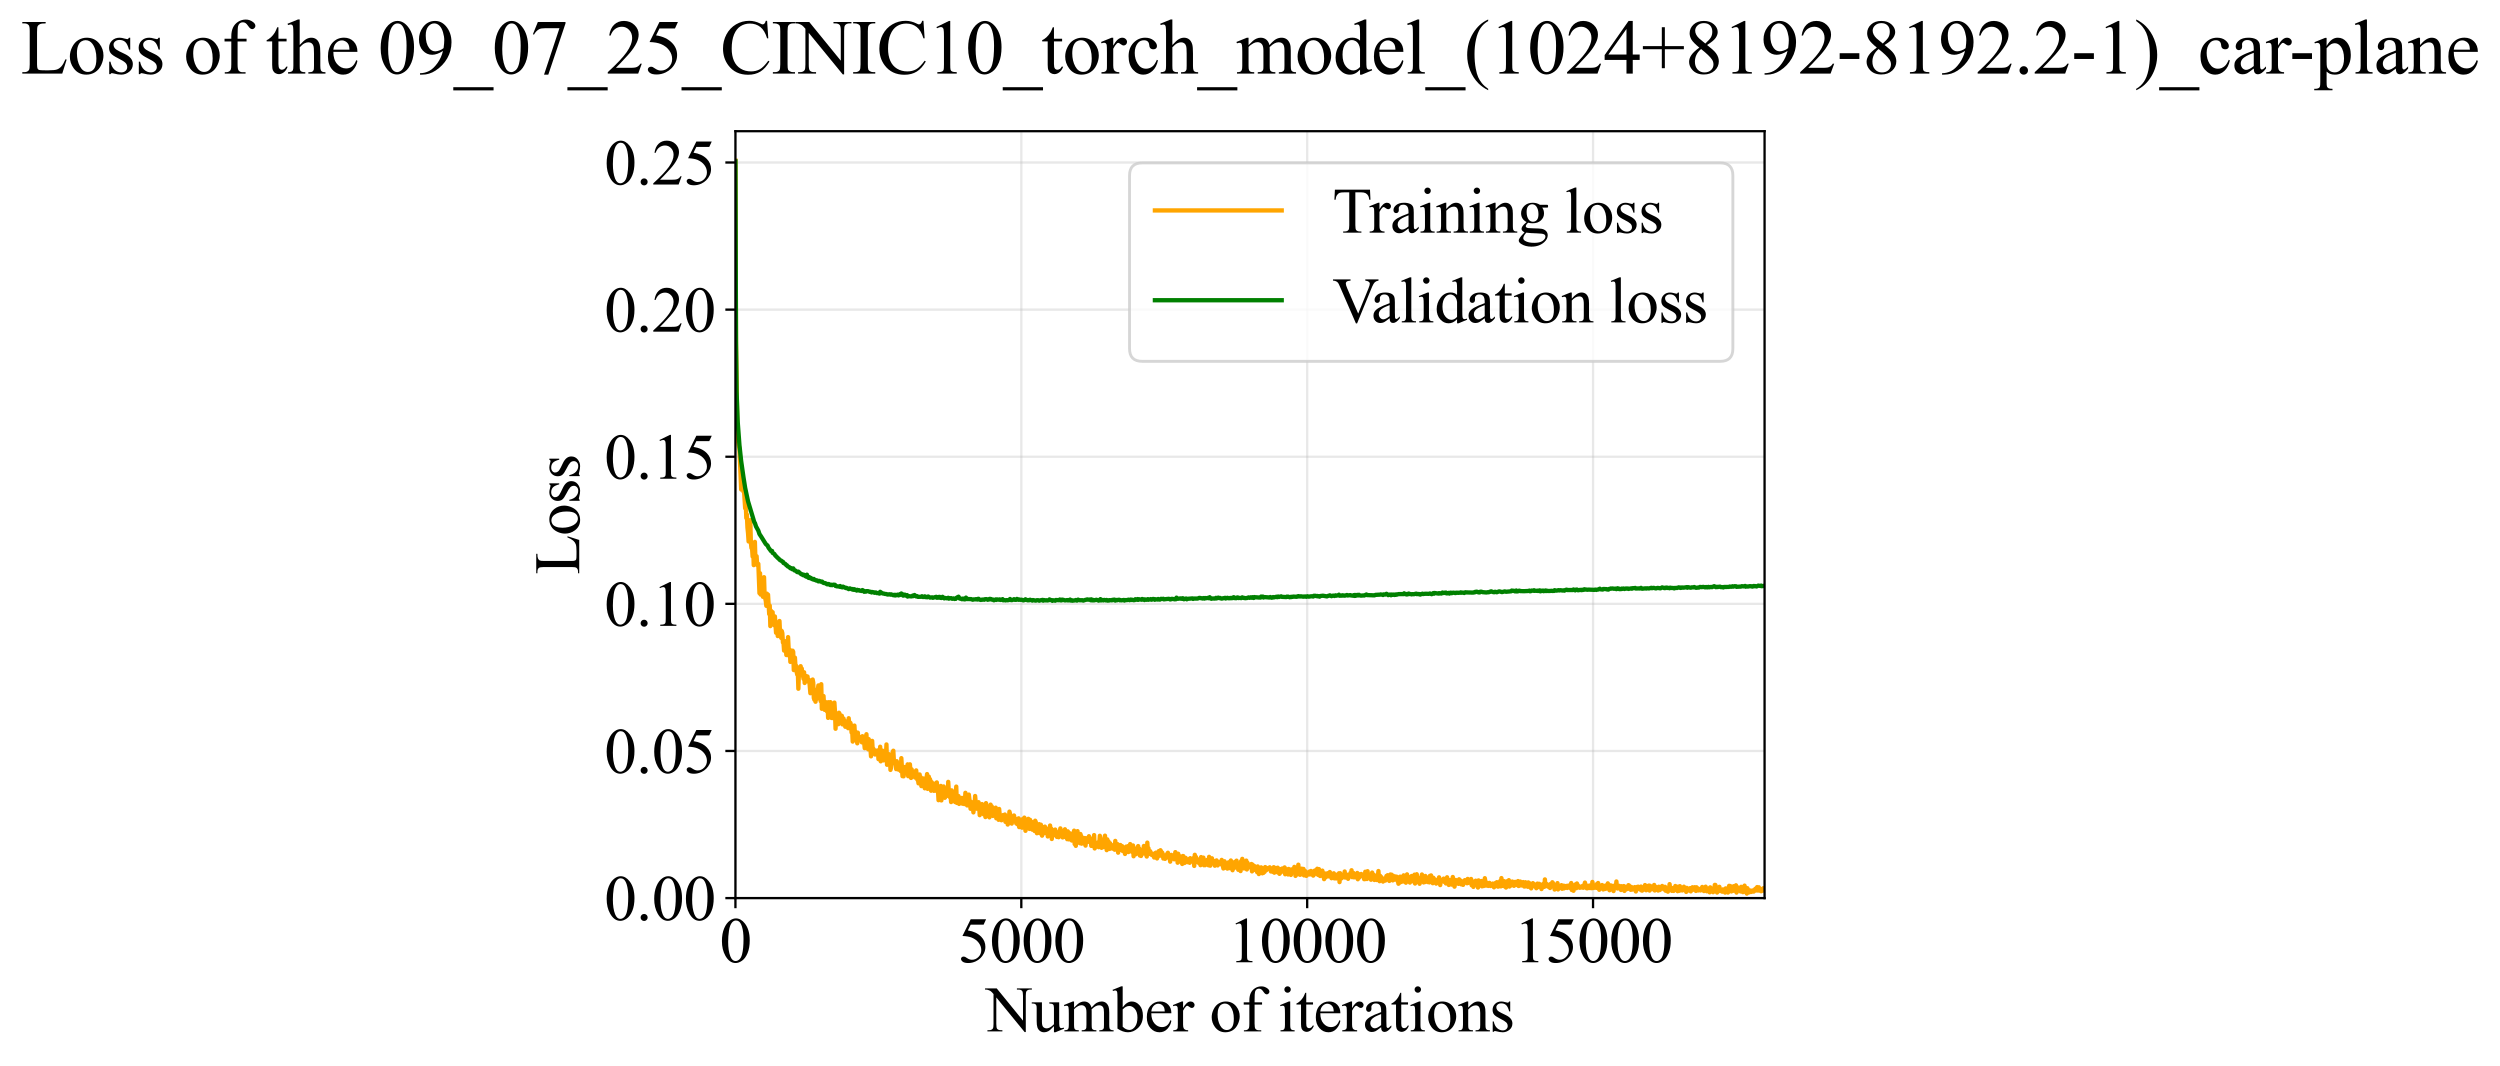 <?xml version="1.0" encoding="utf-8" standalone="no"?>
<!DOCTYPE svg PUBLIC "-//W3C//DTD SVG 1.1//EN"
  "http://www.w3.org/Graphics/SVG/1.1/DTD/svg11.dtd">
<svg xmlns:xlink="http://www.w3.org/1999/xlink" width="867.528pt" height="369.808pt" viewBox="0 0 867.528 369.808" xmlns="http://www.w3.org/2000/svg" version="1.1">
 <defs>
  <style type="text/css">*{stroke-linejoin: round; stroke-linecap: butt}</style>
 </defs>
 <g id="figure_1">
  <g id="patch_1">
   <path d="M -0 369.808 
L 867.528 369.808 
L 867.528 0 
L -0 0 
z
" style="fill: #ffffff"/>
  </g>
  <g id="axes_1">
   <g id="patch_2">
    <path d="M 255.204 311.644 
L 612.324 311.644 
L 612.324 45.532 
L 255.204 45.532 
z
" style="fill: #ffffff"/>
   </g>
   <g id="matplotlib.axis_1">
    <g id="xtick_1">
     <g id="line2d_1">
      <path d="M 255.204 311.644 
L 255.204 45.532 
" clip-path="url(#pb38bf41b47)" style="fill: none; stroke: #b0b0b0; stroke-opacity: 0.3; stroke-width: 0.8; stroke-linecap: square"/>
     </g>
     <g id="line2d_2">
      <defs>
       <path id="mfcb0fbd61f" d="M 0 0 
L 0 3.5 
" style="stroke: #000000; stroke-width: 0.8"/>
      </defs>
      <g>
       <use xlink:href="#mfcb0fbd61f" x="255.204" y="311.644" style="stroke: #000000; stroke-width: 0.8"/>
      </g>
     </g>
     <g id="text_1">
      <!-- 0 -->
      <g transform="translate(249.704 333.92) scale(0.22 -0.22)">
       <defs>
        <path id="TimesNewRomanPSMT-30" d="M 231 2094 
Q 231 2819 450 3342 
Q 669 3866 1031 4122 
Q 1313 4325 1613 4325 
Q 2100 4325 2488 3828 
Q 2972 3213 2972 2159 
Q 2972 1422 2759 906 
Q 2547 391 2217 158 
Q 1888 -75 1581 -75 
Q 975 -75 572 641 
Q 231 1244 231 2094 
z
M 844 2016 
Q 844 1141 1059 588 
Q 1238 122 1591 122 
Q 1759 122 1940 273 
Q 2122 425 2216 781 
Q 2359 1319 2359 2297 
Q 2359 3022 2209 3506 
Q 2097 3866 1919 4016 
Q 1791 4119 1609 4119 
Q 1397 4119 1231 3928 
Q 1006 3669 925 3112 
Q 844 2556 844 2016 
z
" transform="scale(0.016)"/>
       </defs>
       <use xlink:href="#TimesNewRomanPSMT-30"/>
      </g>
     </g>
    </g>
    <g id="xtick_2">
     <g id="line2d_3">
      <path d="M 354.404 311.644 
L 354.404 45.532 
" clip-path="url(#pb38bf41b47)" style="fill: none; stroke: #b0b0b0; stroke-opacity: 0.3; stroke-width: 0.8; stroke-linecap: square"/>
     </g>
     <g id="line2d_4">
      <g>
       <use xlink:href="#mfcb0fbd61f" x="354.404" y="311.644" style="stroke: #000000; stroke-width: 0.8"/>
      </g>
     </g>
     <g id="text_2">
      <!-- 5000 -->
      <g transform="translate(332.404 333.92) scale(0.22 -0.22)">
       <defs>
        <path id="TimesNewRomanPSMT-35" d="M 2778 4238 
L 2534 3706 
L 1259 3706 
L 981 3138 
Q 1809 3016 2294 2522 
Q 2709 2097 2709 1522 
Q 2709 1188 2573 903 
Q 2438 619 2231 419 
Q 2025 219 1772 97 
Q 1413 -75 1034 -75 
Q 653 -75 479 54 
Q 306 184 306 341 
Q 306 428 378 495 
Q 450 563 559 563 
Q 641 563 702 538 
Q 763 513 909 409 
Q 1144 247 1384 247 
Q 1750 247 2026 523 
Q 2303 800 2303 1197 
Q 2303 1581 2056 1914 
Q 1809 2247 1375 2428 
Q 1034 2569 447 2591 
L 1259 4238 
L 2778 4238 
z
" transform="scale(0.016)"/>
       </defs>
       <use xlink:href="#TimesNewRomanPSMT-35"/>
       <use xlink:href="#TimesNewRomanPSMT-30" transform="translate(50 0)"/>
       <use xlink:href="#TimesNewRomanPSMT-30" transform="translate(100 0)"/>
       <use xlink:href="#TimesNewRomanPSMT-30" transform="translate(150 0)"/>
      </g>
     </g>
    </g>
    <g id="xtick_3">
     <g id="line2d_5">
      <path d="M 453.604 311.644 
L 453.604 45.532 
" clip-path="url(#pb38bf41b47)" style="fill: none; stroke: #b0b0b0; stroke-opacity: 0.3; stroke-width: 0.8; stroke-linecap: square"/>
     </g>
     <g id="line2d_6">
      <g>
       <use xlink:href="#mfcb0fbd61f" x="453.604" y="311.644" style="stroke: #000000; stroke-width: 0.8"/>
      </g>
     </g>
     <g id="text_3">
      <!-- 10000 -->
      <g transform="translate(426.104 333.92) scale(0.22 -0.22)">
       <defs>
        <path id="TimesNewRomanPSMT-31" d="M 750 3822 
L 1781 4325 
L 1884 4325 
L 1884 747 
Q 1884 391 1914 303 
Q 1944 216 2037 169 
Q 2131 122 2419 116 
L 2419 0 
L 825 0 
L 825 116 
Q 1125 122 1212 167 
Q 1300 213 1334 289 
Q 1369 366 1369 747 
L 1369 3034 
Q 1369 3497 1338 3628 
Q 1316 3728 1258 3775 
Q 1200 3822 1119 3822 
Q 1003 3822 797 3725 
L 750 3822 
z
" transform="scale(0.016)"/>
       </defs>
       <use xlink:href="#TimesNewRomanPSMT-31"/>
       <use xlink:href="#TimesNewRomanPSMT-30" transform="translate(50 0)"/>
       <use xlink:href="#TimesNewRomanPSMT-30" transform="translate(100 0)"/>
       <use xlink:href="#TimesNewRomanPSMT-30" transform="translate(150 0)"/>
       <use xlink:href="#TimesNewRomanPSMT-30" transform="translate(200 0)"/>
      </g>
     </g>
    </g>
    <g id="xtick_4">
     <g id="line2d_7">
      <path d="M 552.804 311.644 
L 552.804 45.532 
" clip-path="url(#pb38bf41b47)" style="fill: none; stroke: #b0b0b0; stroke-opacity: 0.3; stroke-width: 0.8; stroke-linecap: square"/>
     </g>
     <g id="line2d_8">
      <g>
       <use xlink:href="#mfcb0fbd61f" x="552.804" y="311.644" style="stroke: #000000; stroke-width: 0.8"/>
      </g>
     </g>
     <g id="text_4">
      <!-- 15000 -->
      <g transform="translate(525.304 333.92) scale(0.22 -0.22)">
       <use xlink:href="#TimesNewRomanPSMT-31"/>
       <use xlink:href="#TimesNewRomanPSMT-35" transform="translate(50 0)"/>
       <use xlink:href="#TimesNewRomanPSMT-30" transform="translate(100 0)"/>
       <use xlink:href="#TimesNewRomanPSMT-30" transform="translate(150 0)"/>
       <use xlink:href="#TimesNewRomanPSMT-30" transform="translate(200 0)"/>
      </g>
     </g>
    </g>
    <g id="text_5">
     <!-- Number of iterations -->
     <g transform="translate(342.122 357.902) scale(0.22 -0.22)">
      <defs>
       <path id="TimesNewRomanPSMT-4e" d="M -84 4238 
L 1066 4238 
L 3656 1059 
L 3656 3503 
Q 3656 3894 3569 3991 
Q 3453 4122 3203 4122 
L 3056 4122 
L 3056 4238 
L 4531 4238 
L 4531 4122 
L 4381 4122 
Q 4113 4122 4000 3959 
Q 3931 3859 3931 3503 
L 3931 -69 
L 3819 -69 
L 1025 3344 
L 1025 734 
Q 1025 344 1109 247 
Q 1228 116 1475 116 
L 1625 116 
L 1625 0 
L 150 0 
L 150 116 
L 297 116 
Q 569 116 681 278 
Q 750 378 750 734 
L 750 3681 
Q 566 3897 470 3965 
Q 375 4034 191 4094 
Q 100 4122 -84 4122 
L -84 4238 
z
" transform="scale(0.016)"/>
       <path id="TimesNewRomanPSMT-75" d="M 2709 2863 
L 2709 1128 
Q 2709 631 2732 520 
Q 2756 409 2807 365 
Q 2859 322 2928 322 
Q 3025 322 3147 375 
L 3191 266 
L 2334 -88 
L 2194 -88 
L 2194 519 
Q 1825 119 1631 15 
Q 1438 -88 1222 -88 
Q 981 -88 804 51 
Q 628 191 559 409 
Q 491 628 491 1028 
L 491 2306 
Q 491 2509 447 2587 
Q 403 2666 317 2708 
Q 231 2750 6 2747 
L 6 2863 
L 1009 2863 
L 1009 947 
Q 1009 547 1148 422 
Q 1288 297 1484 297 
Q 1619 297 1789 381 
Q 1959 466 2194 703 
L 2194 2325 
Q 2194 2569 2105 2655 
Q 2016 2741 1734 2747 
L 1734 2863 
L 2709 2863 
z
" transform="scale(0.016)"/>
       <path id="TimesNewRomanPSMT-6d" d="M 1050 2338 
Q 1363 2650 1419 2697 
Q 1559 2816 1721 2881 
Q 1884 2947 2044 2947 
Q 2313 2947 2506 2790 
Q 2700 2634 2766 2338 
Q 3088 2713 3309 2830 
Q 3531 2947 3766 2947 
Q 3994 2947 4170 2830 
Q 4347 2713 4450 2447 
Q 4519 2266 4519 1878 
L 4519 647 
Q 4519 378 4559 278 
Q 4591 209 4675 161 
Q 4759 113 4950 113 
L 4950 0 
L 3538 0 
L 3538 113 
L 3597 113 
Q 3781 113 3884 184 
Q 3956 234 3988 344 
Q 4000 397 4000 647 
L 4000 1878 
Q 4000 2228 3916 2372 
Q 3794 2572 3525 2572 
Q 3359 2572 3192 2489 
Q 3025 2406 2788 2181 
L 2781 2147 
L 2788 2013 
L 2788 647 
Q 2788 353 2820 281 
Q 2853 209 2943 161 
Q 3034 113 3253 113 
L 3253 0 
L 1806 0 
L 1806 113 
Q 2044 113 2133 169 
Q 2222 225 2256 338 
Q 2272 391 2272 647 
L 2272 1878 
Q 2272 2228 2169 2381 
Q 2031 2581 1784 2581 
Q 1616 2581 1450 2491 
Q 1191 2353 1050 2181 
L 1050 647 
Q 1050 366 1089 281 
Q 1128 197 1204 155 
Q 1281 113 1516 113 
L 1516 0 
L 100 0 
L 100 113 
Q 297 113 375 155 
Q 453 197 493 289 
Q 534 381 534 647 
L 534 1741 
Q 534 2213 506 2350 
Q 484 2453 437 2492 
Q 391 2531 309 2531 
Q 222 2531 100 2484 
L 53 2597 
L 916 2947 
L 1050 2947 
L 1050 2338 
z
" transform="scale(0.016)"/>
       <path id="TimesNewRomanPSMT-62" d="M 984 2369 
Q 1400 2947 1881 2947 
Q 2322 2947 2650 2570 
Q 2978 2194 2978 1541 
Q 2978 778 2472 313 
Q 2038 -88 1503 -88 
Q 1253 -88 995 3 
Q 738 94 469 275 
L 469 3241 
Q 469 3728 445 3840 
Q 422 3953 372 3993 
Q 322 4034 247 4034 
Q 159 4034 28 3984 
L -16 4094 
L 844 4444 
L 984 4444 
L 984 2369 
z
M 984 2169 
L 984 456 
Q 1144 300 1314 220 
Q 1484 141 1663 141 
Q 1947 141 2192 453 
Q 2438 766 2438 1363 
Q 2438 1913 2192 2208 
Q 1947 2503 1634 2503 
Q 1469 2503 1303 2419 
Q 1178 2356 984 2169 
z
" transform="scale(0.016)"/>
       <path id="TimesNewRomanPSMT-65" d="M 681 1784 
Q 678 1147 991 784 
Q 1303 422 1725 422 
Q 2006 422 2214 576 
Q 2422 731 2563 1106 
L 2659 1044 
Q 2594 616 2278 264 
Q 1963 -88 1488 -88 
Q 972 -88 605 314 
Q 238 716 238 1394 
Q 238 2128 614 2539 
Q 991 2950 1559 2950 
Q 2041 2950 2350 2633 
Q 2659 2316 2659 1784 
L 681 1784 
z
M 681 1966 
L 2006 1966 
Q 1991 2241 1941 2353 
Q 1863 2528 1708 2628 
Q 1553 2728 1384 2728 
Q 1125 2728 920 2526 
Q 716 2325 681 1966 
z
" transform="scale(0.016)"/>
       <path id="TimesNewRomanPSMT-72" d="M 1038 2947 
L 1038 2303 
Q 1397 2947 1775 2947 
Q 1947 2947 2059 2842 
Q 2172 2738 2172 2600 
Q 2172 2478 2090 2393 
Q 2009 2309 1897 2309 
Q 1788 2309 1652 2417 
Q 1516 2525 1450 2525 
Q 1394 2525 1328 2463 
Q 1188 2334 1038 2041 
L 1038 669 
Q 1038 431 1097 309 
Q 1138 225 1241 169 
Q 1344 113 1538 113 
L 1538 0 
L 72 0 
L 72 113 
Q 291 113 397 181 
Q 475 231 506 341 
Q 522 394 522 644 
L 522 1753 
Q 522 2253 501 2348 
Q 481 2444 426 2487 
Q 372 2531 291 2531 
Q 194 2531 72 2484 
L 41 2597 
L 906 2947 
L 1038 2947 
z
" transform="scale(0.016)"/>
       <path id="TimesNewRomanPSMT-20" transform="scale(0.016)"/>
       <path id="TimesNewRomanPSMT-6f" d="M 1600 2947 
Q 2250 2947 2644 2453 
Q 2978 2031 2978 1484 
Q 2978 1100 2793 706 
Q 2609 313 2286 112 
Q 1963 -88 1566 -88 
Q 919 -88 538 428 
Q 216 863 216 1403 
Q 216 1797 411 2186 
Q 606 2575 925 2761 
Q 1244 2947 1600 2947 
z
M 1503 2744 
Q 1338 2744 1170 2645 
Q 1003 2547 900 2300 
Q 797 2053 797 1666 
Q 797 1041 1045 587 
Q 1294 134 1700 134 
Q 2003 134 2200 384 
Q 2397 634 2397 1244 
Q 2397 2006 2069 2444 
Q 1847 2744 1503 2744 
z
" transform="scale(0.016)"/>
       <path id="TimesNewRomanPSMT-66" d="M 1319 2638 
L 1319 756 
Q 1319 356 1406 250 
Q 1522 113 1716 113 
L 1975 113 
L 1975 0 
L 266 0 
L 266 113 
L 394 113 
Q 519 113 622 175 
Q 725 238 764 344 
Q 803 450 803 756 
L 803 2638 
L 247 2638 
L 247 2863 
L 803 2863 
L 803 3050 
Q 803 3478 940 3775 
Q 1078 4072 1361 4255 
Q 1644 4438 1997 4438 
Q 2325 4438 2600 4225 
Q 2781 4084 2781 3909 
Q 2781 3816 2700 3733 
Q 2619 3650 2525 3650 
Q 2453 3650 2373 3701 
Q 2294 3753 2178 3923 
Q 2063 4094 1966 4153 
Q 1869 4213 1750 4213 
Q 1606 4213 1506 4136 
Q 1406 4059 1362 3898 
Q 1319 3738 1319 3069 
L 1319 2863 
L 2056 2863 
L 2056 2638 
L 1319 2638 
z
" transform="scale(0.016)"/>
       <path id="TimesNewRomanPSMT-69" d="M 928 4444 
Q 1059 4444 1151 4351 
Q 1244 4259 1244 4128 
Q 1244 3997 1151 3903 
Q 1059 3809 928 3809 
Q 797 3809 703 3903 
Q 609 3997 609 4128 
Q 609 4259 701 4351 
Q 794 4444 928 4444 
z
M 1188 2947 
L 1188 647 
Q 1188 378 1227 289 
Q 1266 200 1342 156 
Q 1419 113 1622 113 
L 1622 0 
L 231 0 
L 231 113 
Q 441 113 512 153 
Q 584 194 626 287 
Q 669 381 669 647 
L 669 1750 
Q 669 2216 641 2353 
Q 619 2453 572 2492 
Q 525 2531 444 2531 
Q 356 2531 231 2484 
L 188 2597 
L 1050 2947 
L 1188 2947 
z
" transform="scale(0.016)"/>
       <path id="TimesNewRomanPSMT-74" d="M 1031 3803 
L 1031 2863 
L 1700 2863 
L 1700 2644 
L 1031 2644 
L 1031 788 
Q 1031 509 1111 412 
Q 1191 316 1316 316 
Q 1419 316 1516 380 
Q 1613 444 1666 569 
L 1788 569 
Q 1678 263 1478 108 
Q 1278 -47 1066 -47 
Q 922 -47 784 33 
Q 647 113 581 261 
Q 516 409 516 719 
L 516 2644 
L 63 2644 
L 63 2747 
Q 234 2816 414 2980 
Q 594 3144 734 3369 
Q 806 3488 934 3803 
L 1031 3803 
z
" transform="scale(0.016)"/>
       <path id="TimesNewRomanPSMT-61" d="M 1822 413 
Q 1381 72 1269 19 
Q 1100 -59 909 -59 
Q 613 -59 420 144 
Q 228 347 228 678 
Q 228 888 322 1041 
Q 450 1253 767 1440 
Q 1084 1628 1822 1897 
L 1822 2009 
Q 1822 2438 1686 2597 
Q 1550 2756 1291 2756 
Q 1094 2756 978 2650 
Q 859 2544 859 2406 
L 866 2225 
Q 866 2081 792 2003 
Q 719 1925 600 1925 
Q 484 1925 411 2006 
Q 338 2088 338 2228 
Q 338 2497 613 2722 
Q 888 2947 1384 2947 
Q 1766 2947 2009 2819 
Q 2194 2722 2281 2516 
Q 2338 2381 2338 1966 
L 2338 994 
Q 2338 584 2353 492 
Q 2369 400 2405 369 
Q 2441 338 2488 338 
Q 2538 338 2575 359 
Q 2641 400 2828 588 
L 2828 413 
Q 2478 -56 2159 -56 
Q 2006 -56 1915 50 
Q 1825 156 1822 413 
z
M 1822 616 
L 1822 1706 
Q 1350 1519 1213 1441 
Q 966 1303 859 1153 
Q 753 1003 753 825 
Q 753 600 887 451 
Q 1022 303 1197 303 
Q 1434 303 1822 616 
z
" transform="scale(0.016)"/>
       <path id="TimesNewRomanPSMT-6e" d="M 1034 2341 
Q 1538 2947 1994 2947 
Q 2228 2947 2397 2830 
Q 2566 2713 2666 2444 
Q 2734 2256 2734 1869 
L 2734 647 
Q 2734 375 2778 278 
Q 2813 200 2889 156 
Q 2966 113 3172 113 
L 3172 0 
L 1756 0 
L 1756 113 
L 1816 113 
Q 2016 113 2095 173 
Q 2175 234 2206 353 
Q 2219 400 2219 647 
L 2219 1819 
Q 2219 2209 2117 2386 
Q 2016 2563 1775 2563 
Q 1403 2563 1034 2156 
L 1034 647 
Q 1034 356 1069 288 
Q 1113 197 1189 155 
Q 1266 113 1500 113 
L 1500 0 
L 84 0 
L 84 113 
L 147 113 
Q 366 113 442 223 
Q 519 334 519 647 
L 519 1709 
Q 519 2225 495 2337 
Q 472 2450 423 2490 
Q 375 2531 294 2531 
Q 206 2531 84 2484 
L 38 2597 
L 900 2947 
L 1034 2947 
L 1034 2341 
z
" transform="scale(0.016)"/>
       <path id="TimesNewRomanPSMT-73" d="M 2050 2947 
L 2050 1972 
L 1947 1972 
Q 1828 2431 1642 2597 
Q 1456 2763 1169 2763 
Q 950 2763 815 2647 
Q 681 2531 681 2391 
Q 681 2216 781 2091 
Q 878 1963 1175 1819 
L 1631 1597 
Q 2266 1288 2266 781 
Q 2266 391 1970 151 
Q 1675 -88 1309 -88 
Q 1047 -88 709 6 
Q 606 38 541 38 
Q 469 38 428 -44 
L 325 -44 
L 325 978 
L 428 978 
Q 516 541 762 319 
Q 1009 97 1316 97 
Q 1531 97 1667 223 
Q 1803 350 1803 528 
Q 1803 744 1651 891 
Q 1500 1038 1047 1263 
Q 594 1488 453 1669 
Q 313 1847 313 2119 
Q 313 2472 555 2709 
Q 797 2947 1181 2947 
Q 1350 2947 1591 2875 
Q 1750 2828 1803 2828 
Q 1853 2828 1881 2850 
Q 1909 2872 1947 2947 
L 2050 2947 
z
" transform="scale(0.016)"/>
      </defs>
      <use xlink:href="#TimesNewRomanPSMT-4e"/>
      <use xlink:href="#TimesNewRomanPSMT-75" transform="translate(72.217 0)"/>
      <use xlink:href="#TimesNewRomanPSMT-6d" transform="translate(122.217 0)"/>
      <use xlink:href="#TimesNewRomanPSMT-62" transform="translate(200 0)"/>
      <use xlink:href="#TimesNewRomanPSMT-65" transform="translate(250 0)"/>
      <use xlink:href="#TimesNewRomanPSMT-72" transform="translate(294.385 0)"/>
      <use xlink:href="#TimesNewRomanPSMT-20" transform="translate(327.686 0)"/>
      <use xlink:href="#TimesNewRomanPSMT-6f" transform="translate(352.686 0)"/>
      <use xlink:href="#TimesNewRomanPSMT-66" transform="translate(402.686 0)"/>
      <use xlink:href="#TimesNewRomanPSMT-20" transform="translate(435.986 0)"/>
      <use xlink:href="#TimesNewRomanPSMT-69" transform="translate(460.986 0)"/>
      <use xlink:href="#TimesNewRomanPSMT-74" transform="translate(488.77 0)"/>
      <use xlink:href="#TimesNewRomanPSMT-65" transform="translate(516.553 0)"/>
      <use xlink:href="#TimesNewRomanPSMT-72" transform="translate(560.938 0)"/>
      <use xlink:href="#TimesNewRomanPSMT-61" transform="translate(594.238 0)"/>
      <use xlink:href="#TimesNewRomanPSMT-74" transform="translate(638.623 0)"/>
      <use xlink:href="#TimesNewRomanPSMT-69" transform="translate(666.406 0)"/>
      <use xlink:href="#TimesNewRomanPSMT-6f" transform="translate(694.189 0)"/>
      <use xlink:href="#TimesNewRomanPSMT-6e" transform="translate(744.189 0)"/>
      <use xlink:href="#TimesNewRomanPSMT-73" transform="translate(794.189 0)"/>
     </g>
    </g>
   </g>
   <g id="matplotlib.axis_2">
    <g id="ytick_1">
     <g id="line2d_9">
      <path d="M 255.204 311.644 
L 612.324 311.644 
" clip-path="url(#pb38bf41b47)" style="fill: none; stroke: #b0b0b0; stroke-opacity: 0.3; stroke-width: 0.8; stroke-linecap: square"/>
     </g>
     <g id="line2d_10">
      <defs>
       <path id="m84cde44abc" d="M 0 0 
L -3.5 0 
" style="stroke: #000000; stroke-width: 0.8"/>
      </defs>
      <g>
       <use xlink:href="#m84cde44abc" x="255.204" y="311.644" style="stroke: #000000; stroke-width: 0.8"/>
      </g>
     </g>
     <g id="text_6">
      <!-- 0.00 -->
      <g transform="translate(209.704 319.282) scale(0.22 -0.22)">
       <defs>
        <path id="TimesNewRomanPSMT-2e" d="M 800 606 
Q 947 606 1047 504 
Q 1147 403 1147 259 
Q 1147 116 1045 14 
Q 944 -88 800 -88 
Q 656 -88 554 14 
Q 453 116 453 259 
Q 453 406 554 506 
Q 656 606 800 606 
z
" transform="scale(0.016)"/>
       </defs>
       <use xlink:href="#TimesNewRomanPSMT-30"/>
       <use xlink:href="#TimesNewRomanPSMT-2e" transform="translate(50 0)"/>
       <use xlink:href="#TimesNewRomanPSMT-30" transform="translate(75 0)"/>
       <use xlink:href="#TimesNewRomanPSMT-30" transform="translate(125 0)"/>
      </g>
     </g>
    </g>
    <g id="ytick_2">
     <g id="line2d_11">
      <path d="M 255.204 260.593 
L 612.324 260.593 
" clip-path="url(#pb38bf41b47)" style="fill: none; stroke: #b0b0b0; stroke-opacity: 0.3; stroke-width: 0.8; stroke-linecap: square"/>
     </g>
     <g id="line2d_12">
      <g>
       <use xlink:href="#m84cde44abc" x="255.204" y="260.593" style="stroke: #000000; stroke-width: 0.8"/>
      </g>
     </g>
     <g id="text_7">
      <!-- 0.05 -->
      <g transform="translate(209.704 268.231) scale(0.22 -0.22)">
       <use xlink:href="#TimesNewRomanPSMT-30"/>
       <use xlink:href="#TimesNewRomanPSMT-2e" transform="translate(50 0)"/>
       <use xlink:href="#TimesNewRomanPSMT-30" transform="translate(75 0)"/>
       <use xlink:href="#TimesNewRomanPSMT-35" transform="translate(125 0)"/>
      </g>
     </g>
    </g>
    <g id="ytick_3">
     <g id="line2d_13">
      <path d="M 255.204 209.543 
L 612.324 209.543 
" clip-path="url(#pb38bf41b47)" style="fill: none; stroke: #b0b0b0; stroke-opacity: 0.3; stroke-width: 0.8; stroke-linecap: square"/>
     </g>
     <g id="line2d_14">
      <g>
       <use xlink:href="#m84cde44abc" x="255.204" y="209.543" style="stroke: #000000; stroke-width: 0.8"/>
      </g>
     </g>
     <g id="text_8">
      <!-- 0.10 -->
      <g transform="translate(209.704 217.181) scale(0.22 -0.22)">
       <use xlink:href="#TimesNewRomanPSMT-30"/>
       <use xlink:href="#TimesNewRomanPSMT-2e" transform="translate(50 0)"/>
       <use xlink:href="#TimesNewRomanPSMT-31" transform="translate(75 0)"/>
       <use xlink:href="#TimesNewRomanPSMT-30" transform="translate(125 0)"/>
      </g>
     </g>
    </g>
    <g id="ytick_4">
     <g id="line2d_15">
      <path d="M 255.204 158.493 
L 612.324 158.493 
" clip-path="url(#pb38bf41b47)" style="fill: none; stroke: #b0b0b0; stroke-opacity: 0.3; stroke-width: 0.8; stroke-linecap: square"/>
     </g>
     <g id="line2d_16">
      <g>
       <use xlink:href="#m84cde44abc" x="255.204" y="158.493" style="stroke: #000000; stroke-width: 0.8"/>
      </g>
     </g>
     <g id="text_9">
      <!-- 0.15 -->
      <g transform="translate(209.704 166.131) scale(0.22 -0.22)">
       <use xlink:href="#TimesNewRomanPSMT-30"/>
       <use xlink:href="#TimesNewRomanPSMT-2e" transform="translate(50 0)"/>
       <use xlink:href="#TimesNewRomanPSMT-31" transform="translate(75 0)"/>
       <use xlink:href="#TimesNewRomanPSMT-35" transform="translate(125 0)"/>
      </g>
     </g>
    </g>
    <g id="ytick_5">
     <g id="line2d_17">
      <path d="M 255.204 107.443 
L 612.324 107.443 
" clip-path="url(#pb38bf41b47)" style="fill: none; stroke: #b0b0b0; stroke-opacity: 0.3; stroke-width: 0.8; stroke-linecap: square"/>
     </g>
     <g id="line2d_18">
      <g>
       <use xlink:href="#m84cde44abc" x="255.204" y="107.443" style="stroke: #000000; stroke-width: 0.8"/>
      </g>
     </g>
     <g id="text_10">
      <!-- 0.20 -->
      <g transform="translate(209.704 115.081) scale(0.22 -0.22)">
       <defs>
        <path id="TimesNewRomanPSMT-32" d="M 2934 816 
L 2638 0 
L 138 0 
L 138 116 
Q 1241 1122 1691 1759 
Q 2141 2397 2141 2925 
Q 2141 3328 1894 3587 
Q 1647 3847 1303 3847 
Q 991 3847 742 3664 
Q 494 3481 375 3128 
L 259 3128 
Q 338 3706 661 4015 
Q 984 4325 1469 4325 
Q 1984 4325 2329 3994 
Q 2675 3663 2675 3213 
Q 2675 2891 2525 2569 
Q 2294 2063 1775 1497 
Q 997 647 803 472 
L 1909 472 
Q 2247 472 2383 497 
Q 2519 522 2628 598 
Q 2738 675 2819 816 
L 2934 816 
z
" transform="scale(0.016)"/>
       </defs>
       <use xlink:href="#TimesNewRomanPSMT-30"/>
       <use xlink:href="#TimesNewRomanPSMT-2e" transform="translate(50 0)"/>
       <use xlink:href="#TimesNewRomanPSMT-32" transform="translate(75 0)"/>
       <use xlink:href="#TimesNewRomanPSMT-30" transform="translate(125 0)"/>
      </g>
     </g>
    </g>
    <g id="ytick_6">
     <g id="line2d_19">
      <path d="M 255.204 56.392 
L 612.324 56.392 
" clip-path="url(#pb38bf41b47)" style="fill: none; stroke: #b0b0b0; stroke-opacity: 0.3; stroke-width: 0.8; stroke-linecap: square"/>
     </g>
     <g id="line2d_20">
      <g>
       <use xlink:href="#m84cde44abc" x="255.204" y="56.392" style="stroke: #000000; stroke-width: 0.8"/>
      </g>
     </g>
     <g id="text_11">
      <!-- 0.25 -->
      <g transform="translate(209.704 64.03) scale(0.22 -0.22)">
       <use xlink:href="#TimesNewRomanPSMT-30"/>
       <use xlink:href="#TimesNewRomanPSMT-2e" transform="translate(50 0)"/>
       <use xlink:href="#TimesNewRomanPSMT-32" transform="translate(75 0)"/>
       <use xlink:href="#TimesNewRomanPSMT-35" transform="translate(125 0)"/>
      </g>
     </g>
    </g>
    <g id="text_12">
     <!-- Loss -->
     <g transform="translate(200.998 199.369) rotate(-90) scale(0.22 -0.22)">
      <defs>
       <path id="TimesNewRomanPSMT-4c" d="M 3669 1172 
L 3772 1150 
L 3409 0 
L 128 0 
L 128 116 
L 288 116 
Q 556 116 672 291 
Q 738 391 738 753 
L 738 3488 
Q 738 3884 650 3984 
Q 528 4122 288 4122 
L 128 4122 
L 128 4238 
L 2047 4238 
L 2047 4122 
Q 1709 4125 1573 4059 
Q 1438 3994 1388 3894 
Q 1338 3794 1338 3416 
L 1338 753 
Q 1338 494 1388 397 
Q 1425 331 1503 300 
Q 1581 269 1991 269 
L 2300 269 
Q 2788 269 2984 341 
Q 3181 413 3343 595 
Q 3506 778 3669 1172 
z
" transform="scale(0.016)"/>
      </defs>
      <use xlink:href="#TimesNewRomanPSMT-4c"/>
      <use xlink:href="#TimesNewRomanPSMT-6f" transform="translate(61.084 0)"/>
      <use xlink:href="#TimesNewRomanPSMT-73" transform="translate(111.084 0)"/>
      <use xlink:href="#TimesNewRomanPSMT-73" transform="translate(150 0)"/>
     </g>
    </g>
   </g>
   <g id="line2d_21">
    <path d="M 255.204 55.742 
L 255.403 118.461 
L 255.8 145.497 
L 255.998 152.733 
L 256.395 154.847 
L 256.594 155.618 
L 257.189 169.864 
L 257.388 162.894 
L 257.586 168.069 
L 257.983 170.584 
L 258.182 170.347 
L 258.579 176.403 
L 258.777 174.477 
L 258.976 179.754 
L 259.174 178.555 
L 259.373 183.101 
L 259.571 184.96 
L 259.77 187.892 
L 259.968 182.675 
L 260.167 187.343 
L 260.365 180.492 
L 260.564 188.352 
L 260.762 190.178 
L 260.961 190.007 
L 261.159 193.118 
L 261.358 190.05 
L 261.557 196.11 
L 261.755 195.327 
L 261.954 188.042 
L 262.152 194.569 
L 262.351 195.047 
L 262.549 193.006 
L 262.748 196.08 
L 262.946 195.561 
L 263.145 195.664 
L 263.542 205.836 
L 263.74 198.917 
L 263.939 206.322 
L 264.137 204.489 
L 264.336 200.943 
L 264.733 207.093 
L 264.931 204.695 
L 265.13 200.293 
L 265.328 206.688 
L 265.725 208.475 
L 265.924 210.23 
L 266.122 206.008 
L 266.321 208.023 
L 266.519 206.362 
L 266.916 213.095 
L 267.115 210.158 
L 267.313 217.265 
L 267.512 211.891 
L 267.71 216.312 
L 267.909 213.227 
L 268.107 212.432 
L 268.306 216.348 
L 268.504 216.275 
L 268.703 216.984 
L 268.901 213.919 
L 269.298 219.589 
L 269.497 216.158 
L 269.894 220.722 
L 270.092 220.661 
L 270.489 215.491 
L 270.688 219.744 
L 270.887 218.628 
L 271.085 221.377 
L 271.284 218.98 
L 271.482 219.738 
L 271.681 222.968 
L 271.879 222.872 
L 272.078 225.761 
L 272.475 222.504 
L 272.872 227.309 
L 273.07 225.004 
L 273.269 227.338 
L 273.467 221.083 
L 273.666 224.992 
L 273.864 225.76 
L 274.063 225.458 
L 274.261 229.691 
L 274.46 228.082 
L 274.658 229.291 
L 274.857 229.273 
L 275.055 225.79 
L 275.254 226.2 
L 275.452 232.525 
L 275.849 228.198 
L 276.048 231.441 
L 276.246 230.973 
L 276.445 233.154 
L 276.643 234.097 
L 276.842 232.701 
L 277.04 239.007 
L 277.239 233.466 
L 277.437 231.581 
L 277.636 231.522 
L 277.834 231.17 
L 278.033 232.464 
L 278.231 232.016 
L 278.43 234.483 
L 278.628 233.973 
L 278.827 235.575 
L 279.025 233.283 
L 279.224 237.001 
L 279.422 235.412 
L 279.621 236.363 
L 279.819 234.599 
L 280.018 235.78 
L 280.216 234.757 
L 280.415 236.503 
L 280.614 236.603 
L 280.812 235.973 
L 281.209 240.556 
L 281.408 236.89 
L 281.606 239.352 
L 281.805 239.716 
L 282.003 235.801 
L 282.202 236.909 
L 282.4 242.197 
L 282.599 242.839 
L 282.797 240.552 
L 282.996 243.516 
L 283.194 240.308 
L 283.393 242.566 
L 283.591 239.263 
L 283.79 239.147 
L 283.988 237.852 
L 284.187 239.135 
L 284.385 242.096 
L 284.584 241.248 
L 284.782 243.336 
L 284.981 237.423 
L 285.179 245.96 
L 285.378 245.025 
L 285.775 241.537 
L 285.973 245.02 
L 286.172 246.327 
L 286.37 243.556 
L 286.569 245.018 
L 286.767 244.631 
L 286.966 246.86 
L 287.164 243.73 
L 287.363 249.115 
L 287.561 243.685 
L 287.76 246.585 
L 287.958 247.718 
L 288.157 243.646 
L 288.355 244.121 
L 288.554 249.147 
L 288.752 245.173 
L 288.951 249.166 
L 289.149 247.929 
L 289.348 249.008 
L 289.546 243.804 
L 289.745 246.814 
L 289.943 252.884 
L 290.142 249.058 
L 290.341 251.177 
L 290.539 250.211 
L 290.738 247.784 
L 290.936 251.292 
L 291.135 247.333 
L 291.333 247.652 
L 291.532 250.021 
L 291.73 249.104 
L 291.929 249.841 
L 292.127 248.379 
L 292.326 251.375 
L 292.524 249.879 
L 292.723 249.332 
L 292.921 250.569 
L 293.12 250.132 
L 293.318 252.197 
L 293.517 250.783 
L 293.715 251.458 
L 293.914 250.362 
L 294.311 252.689 
L 294.509 249.235 
L 294.708 251.167 
L 294.906 251.843 
L 295.105 250.841 
L 295.303 251.661 
L 295.502 254.188 
L 295.7 253.07 
L 295.899 257.333 
L 296.097 255.851 
L 296.296 256.065 
L 296.494 251.783 
L 296.693 255.213 
L 296.891 253.885 
L 297.487 257.942 
L 297.685 254.249 
L 297.884 256.984 
L 298.082 255.585 
L 298.281 256.824 
L 298.479 256.251 
L 298.876 256.179 
L 299.075 257.599 
L 299.273 255.468 
L 299.472 256.473 
L 299.67 255.661 
L 300.068 259.628 
L 300.266 256.834 
L 300.663 254.779 
L 300.862 258.874 
L 301.06 259.239 
L 301.259 260.022 
L 301.457 256.48 
L 301.656 259.718 
L 301.854 259.481 
L 302.053 259.833 
L 302.251 262.463 
L 302.45 257.658 
L 302.648 257.097 
L 302.847 260.319 
L 303.045 259.766 
L 303.442 261.497 
L 303.641 261.826 
L 303.839 260.444 
L 304.038 261.295 
L 304.236 260.592 
L 304.435 261.068 
L 304.633 260.391 
L 304.832 263.429 
L 305.03 262.129 
L 305.229 263.592 
L 305.427 259.123 
L 305.626 264.192 
L 305.824 261.073 
L 306.023 260.565 
L 306.221 260.479 
L 306.42 260.889 
L 306.618 263.867 
L 306.817 263.366 
L 307.214 261.572 
L 307.412 262.784 
L 307.611 258.329 
L 307.809 265.39 
L 308.008 262.968 
L 308.206 264.119 
L 308.405 261.686 
L 308.603 262.935 
L 308.802 262.206 
L 309 267.164 
L 309.199 266.43 
L 309.596 262.851 
L 309.795 260.881 
L 309.993 260.507 
L 310.192 263.93 
L 310.589 264.983 
L 310.787 264.425 
L 310.986 266.896 
L 311.184 264.137 
L 311.383 265.491 
L 311.581 265.019 
L 311.78 267.073 
L 311.978 266.068 
L 312.177 266.909 
L 312.375 267.135 
L 312.574 267.594 
L 312.772 263.092 
L 313.169 269.351 
L 313.368 267.06 
L 313.566 269.394 
L 313.963 266.159 
L 314.36 266.553 
L 314.559 268.197 
L 314.757 268.066 
L 314.956 265.24 
L 315.154 269.342 
L 315.353 267.477 
L 315.551 267.749 
L 315.75 265.225 
L 316.147 269.956 
L 316.345 266.962 
L 316.544 268.992 
L 316.742 267.96 
L 316.941 267.736 
L 317.139 267.855 
L 317.338 268.377 
L 317.536 269.813 
L 317.735 269.483 
L 317.933 267.336 
L 318.132 269.597 
L 318.33 270.56 
L 318.529 270.421 
L 318.727 271.832 
L 318.926 268.797 
L 319.124 268.751 
L 319.323 270.378 
L 319.522 269.716 
L 319.72 272.789 
L 319.919 270.542 
L 320.117 270.816 
L 320.316 270.128 
L 320.514 270.161 
L 320.713 272.895 
L 320.911 273.551 
L 321.11 271.05 
L 321.308 271.761 
L 321.705 268.61 
L 321.904 273.758 
L 322.102 272.234 
L 322.301 269.491 
L 322.499 271.678 
L 322.698 270.348 
L 322.896 271.023 
L 323.095 274.395 
L 323.293 271.398 
L 323.492 271.706 
L 323.69 273.242 
L 323.889 272.235 
L 324.087 274.426 
L 324.286 274.182 
L 324.484 273.584 
L 324.683 274.38 
L 324.881 271.633 
L 325.08 271.505 
L 325.278 273.999 
L 325.477 274.096 
L 325.675 277.676 
L 326.072 273.965 
L 326.271 274.195 
L 326.469 272.722 
L 326.668 277.757 
L 327.065 274.008 
L 327.263 275.173 
L 327.462 272.909 
L 327.66 274.437 
L 327.859 276.843 
L 328.057 276.579 
L 328.256 275.005 
L 328.454 274.417 
L 328.653 274.842 
L 328.852 276.155 
L 329.05 271.313 
L 329.249 274.522 
L 329.646 276.668 
L 329.844 275.776 
L 330.043 278.326 
L 330.241 274.265 
L 330.44 275.193 
L 330.638 277.085 
L 330.837 277.556 
L 331.035 275.956 
L 331.234 276.507 
L 331.432 278.322 
L 331.829 272.957 
L 332.028 278.615 
L 332.226 277.526 
L 332.425 277.228 
L 332.623 276.244 
L 332.822 278.972 
L 333.02 278.232 
L 333.219 278.082 
L 333.417 278.687 
L 333.814 276.882 
L 334.013 278.91 
L 334.41 276.953 
L 334.608 279.017 
L 334.807 278.2 
L 335.005 275.114 
L 335.204 278.483 
L 335.402 276.903 
L 335.601 279.496 
L 335.799 277.998 
L 335.998 278.559 
L 336.196 275.729 
L 336.792 280.651 
L 336.99 278.241 
L 337.387 279.441 
L 337.586 280.044 
L 337.784 281.906 
L 337.983 280.122 
L 338.181 279.682 
L 338.38 276.221 
L 338.579 278.34 
L 338.777 278.274 
L 338.976 280.637 
L 339.174 279.59 
L 339.373 280.52 
L 339.571 278.37 
L 339.77 279.759 
L 339.968 282.873 
L 340.167 280.982 
L 340.365 280.23 
L 340.564 280.501 
L 340.762 279.03 
L 340.961 279.209 
L 341.159 282.276 
L 341.358 282.597 
L 341.556 279.58 
L 341.755 279.718 
L 341.953 283.53 
L 342.152 278.698 
L 342.549 281.883 
L 342.747 280.298 
L 342.946 282.031 
L 343.144 280.492 
L 343.343 283.634 
L 343.74 279.216 
L 343.938 281.145 
L 344.137 279.795 
L 344.335 280.436 
L 344.534 283.139 
L 344.732 282.864 
L 344.931 280.637 
L 345.328 281.332 
L 345.526 280.268 
L 345.725 283.956 
L 345.923 280.984 
L 346.122 283.849 
L 346.32 282.206 
L 346.519 284.488 
L 346.717 280.723 
L 346.916 282.807 
L 347.313 284.091 
L 347.511 284.643 
L 347.71 283.62 
L 347.908 284.31 
L 348.107 282.834 
L 348.306 283.081 
L 348.504 283.745 
L 348.703 282.646 
L 348.901 285.191 
L 349.298 284.269 
L 349.497 284.275 
L 349.695 286.129 
L 350.092 284.06 
L 350.291 281.64 
L 350.489 282.375 
L 350.688 285.436 
L 350.886 283.234 
L 351.085 285.804 
L 351.283 283.961 
L 351.482 284.393 
L 351.879 282.988 
L 352.077 284.054 
L 352.474 284.968 
L 352.673 285.769 
L 352.871 284.251 
L 353.07 286.04 
L 353.268 286.112 
L 353.467 283.967 
L 353.665 287.015 
L 353.864 286.547 
L 354.062 284.487 
L 354.459 284.949 
L 354.658 287.221 
L 354.856 284.257 
L 355.253 286.172 
L 355.452 283.727 
L 355.849 288.302 
L 356.047 287.063 
L 356.246 286.979 
L 356.444 286.635 
L 356.643 285.854 
L 356.841 284.132 
L 357.238 287.652 
L 357.437 284.488 
L 357.635 286.119 
L 357.834 285.239 
L 358.033 285.219 
L 358.231 287.9 
L 358.43 287.738 
L 358.628 286.78 
L 358.827 288.062 
L 359.025 288.374 
L 359.224 284.794 
L 359.422 285.231 
L 359.621 286.283 
L 359.819 289.14 
L 360.018 286.764 
L 360.216 286.176 
L 360.415 288.323 
L 360.613 285.991 
L 360.812 289.134 
L 361.01 288.486 
L 361.209 286.178 
L 361.407 287.529 
L 361.606 289.986 
L 361.804 288.999 
L 362.003 287.021 
L 362.4 289.138 
L 362.598 286.849 
L 362.797 287.792 
L 362.995 287.41 
L 363.194 288.125 
L 363.392 287.945 
L 363.591 290.261 
L 363.988 287.798 
L 364.186 288.962 
L 364.385 286.465 
L 364.583 289.199 
L 364.782 287.504 
L 364.98 291.138 
L 365.179 288.276 
L 365.377 288.428 
L 365.576 289.453 
L 365.774 289.44 
L 365.973 287.988 
L 366.171 287.867 
L 366.37 289.986 
L 366.568 288.982 
L 366.767 290.423 
L 366.965 288.813 
L 367.164 290.314 
L 367.362 290.53 
L 367.958 287.457 
L 368.157 289.764 
L 368.355 288.979 
L 368.752 290.606 
L 368.951 289.067 
L 369.149 290.466 
L 369.348 288.137 
L 369.546 287.766 
L 369.745 289.088 
L 369.943 289.464 
L 370.34 291.216 
L 370.539 288.485 
L 370.737 288.898 
L 370.936 291.285 
L 371.134 291.206 
L 371.333 289.18 
L 371.928 291.681 
L 372.127 289.271 
L 372.325 290.639 
L 372.524 289.895 
L 372.722 288.249 
L 372.921 292.913 
L 373.119 289.368 
L 373.318 293.521 
L 373.516 289.666 
L 373.715 290.384 
L 373.913 288.414 
L 374.112 292.108 
L 374.31 291.057 
L 374.509 290.799 
L 374.707 292.604 
L 374.906 289.402 
L 375.104 290.014 
L 375.303 292.765 
L 375.7 291.188 
L 375.898 290.734 
L 376.097 292.719 
L 376.494 290.826 
L 376.692 293.436 
L 376.891 290.877 
L 377.09 292.064 
L 377.487 292.155 
L 377.685 291.743 
L 377.884 290.175 
L 378.082 290.913 
L 378.281 292.172 
L 378.479 291.011 
L 378.678 293.53 
L 378.876 293.526 
L 379.472 291.819 
L 379.67 289.786 
L 379.869 294.417 
L 380.067 292.496 
L 380.266 293.9 
L 380.464 292.898 
L 380.663 293.338 
L 380.861 292.489 
L 381.06 292.291 
L 381.258 293.986 
L 381.457 292.749 
L 381.655 290.026 
L 381.854 292.665 
L 382.052 292.184 
L 382.251 294.206 
L 382.449 292.701 
L 382.846 293.961 
L 383.243 290.753 
L 383.442 289.985 
L 383.64 293.048 
L 383.839 292.878 
L 384.037 295.013 
L 384.236 291.273 
L 384.434 294.626 
L 384.633 291.945 
L 384.831 294.017 
L 385.03 294.596 
L 385.228 292.626 
L 385.427 293.334 
L 385.625 293.143 
L 385.824 294.401 
L 386.618 294.592 
L 386.817 294.873 
L 387.015 291.802 
L 387.214 293.861 
L 387.611 292.915 
L 387.809 292.928 
L 388.008 295.887 
L 388.206 293.625 
L 388.405 293.509 
L 388.603 294.486 
L 388.802 293.231 
L 389 294.936 
L 389.199 294.883 
L 389.397 293.616 
L 389.596 295.316 
L 389.794 294.958 
L 389.993 295.482 
L 390.191 294.462 
L 390.39 296.335 
L 390.588 295.517 
L 390.787 293.784 
L 390.985 295.611 
L 391.184 294.098 
L 391.382 293.631 
L 391.581 295.67 
L 391.779 293.533 
L 391.978 293.972 
L 392.176 292.896 
L 392.573 295.308 
L 392.772 295.583 
L 392.97 294.729 
L 393.169 293.381 
L 393.367 297.142 
L 393.566 295.056 
L 393.764 295.894 
L 393.963 294.89 
L 394.161 296.428 
L 394.36 294.461 
L 394.558 295.81 
L 394.757 293.973 
L 394.955 293.596 
L 395.154 295.93 
L 395.352 294.47 
L 395.551 296.893 
L 395.749 296.629 
L 395.948 297.033 
L 396.345 295.859 
L 396.544 296.244 
L 396.742 295.206 
L 396.941 293.553 
L 397.139 294.986 
L 397.338 295.018 
L 397.735 296.633 
L 397.933 297.231 
L 398.132 292.396 
L 398.33 295.358 
L 398.529 294.346 
L 398.727 295.98 
L 398.926 296.341 
L 399.124 295.381 
L 399.72 296.737 
L 399.918 296.296 
L 400.117 296.271 
L 400.315 296.501 
L 400.514 297.576 
L 400.712 296.429 
L 400.911 296.024 
L 401.109 295.872 
L 401.308 297.567 
L 401.506 297.892 
L 401.705 297.382 
L 402.102 295.34 
L 402.3 296.944 
L 402.697 295.038 
L 402.896 295.406 
L 403.094 296.995 
L 403.293 295.842 
L 403.491 296.459 
L 403.69 297.927 
L 404.087 297.043 
L 404.285 298.034 
L 404.484 296.785 
L 404.682 297.425 
L 404.881 297.571 
L 405.079 296.183 
L 405.278 295.914 
L 405.476 297.49 
L 405.675 297.021 
L 405.873 297.727 
L 406.072 299.005 
L 406.271 297.005 
L 406.469 296.645 
L 406.668 297.655 
L 406.866 297.461 
L 407.065 296.881 
L 407.462 298.193 
L 407.66 297.371 
L 407.859 295.693 
L 408.057 297.321 
L 408.256 297.212 
L 408.454 297.276 
L 408.653 299.368 
L 408.851 296.259 
L 409.05 298.806 
L 409.248 297.006 
L 409.447 298.982 
L 409.645 297.435 
L 409.844 298.281 
L 410.042 297.259 
L 410.241 299.809 
L 410.439 297.04 
L 410.638 297.082 
L 411.035 299.469 
L 411.233 299.261 
L 411.432 297.681 
L 411.63 298.797 
L 411.829 298.705 
L 412.027 299.179 
L 412.226 298.639 
L 412.424 298.887 
L 412.623 298.09 
L 412.821 299.401 
L 413.02 297.795 
L 413.218 298.259 
L 413.417 298.373 
L 413.615 298.909 
L 414.012 298.114 
L 414.211 297.692 
L 414.409 300.485 
L 414.608 296.622 
L 414.806 299.205 
L 415.005 297.365 
L 415.203 298.402 
L 415.402 298.479 
L 415.6 298.227 
L 415.799 299.342 
L 415.998 298.252 
L 416.196 299.609 
L 416.395 298.568 
L 416.593 300.231 
L 416.792 297.415 
L 416.99 297.885 
L 417.189 298.719 
L 417.387 298.32 
L 417.586 297.605 
L 417.784 300.243 
L 417.983 299.358 
L 418.181 300.232 
L 418.38 299.512 
L 418.578 299.712 
L 418.777 298.456 
L 418.975 299.183 
L 419.174 298.64 
L 419.372 300.276 
L 419.571 297.329 
L 419.968 300.405 
L 420.166 298.686 
L 420.365 299.153 
L 420.563 297.838 
L 420.96 299.623 
L 421.159 298.79 
L 421.357 298.831 
L 421.556 300.412 
L 421.754 298.984 
L 421.953 299.322 
L 422.151 298.566 
L 422.548 300.31 
L 422.747 299.101 
L 422.945 299.471 
L 423.144 299.35 
L 423.739 299.932 
L 423.938 298.392 
L 424.136 299.882 
L 424.335 300.446 
L 424.533 301.375 
L 424.732 299.164 
L 424.93 298.877 
L 425.327 301.142 
L 425.526 301.002 
L 425.725 299.65 
L 425.923 301.421 
L 426.122 300.826 
L 426.32 299.242 
L 426.519 299.695 
L 426.717 301.258 
L 427.114 298.599 
L 427.313 299.305 
L 427.71 301.981 
L 428.107 300.072 
L 428.305 301.196 
L 428.504 299.085 
L 428.702 300.546 
L 428.901 300.055 
L 429.099 298.658 
L 429.496 300.662 
L 429.695 301.835 
L 430.092 299.646 
L 430.29 300.212 
L 430.489 302.269 
L 430.687 298.799 
L 430.886 299.916 
L 431.084 298.03 
L 431.283 300.716 
L 431.481 300.182 
L 431.68 301.371 
L 431.878 300.374 
L 432.077 300.674 
L 432.275 300.679 
L 432.474 298.631 
L 432.672 301.721 
L 432.871 299.349 
L 433.069 300.625 
L 433.268 301.019 
L 433.466 300.019 
L 433.863 300.993 
L 434.26 299.811 
L 434.459 302.379 
L 434.657 300.038 
L 435.055 301.927 
L 435.253 300.5 
L 435.452 301.626 
L 435.65 300.919 
L 435.849 301.194 
L 436.047 300.824 
L 436.246 302.657 
L 436.444 300.661 
L 436.643 301.153 
L 436.841 303.312 
L 437.04 302.759 
L 437.238 302.826 
L 437.437 302.172 
L 437.635 300.985 
L 437.834 301.192 
L 438.032 303.047 
L 438.231 301.327 
L 438.429 302.902 
L 438.628 302.117 
L 438.826 302.565 
L 439.025 300.888 
L 439.223 301.02 
L 439.422 301.972 
L 439.62 301.335 
L 440.017 301.518 
L 440.216 301.17 
L 440.414 301.352 
L 440.613 300.961 
L 441.01 302.407 
L 441.208 302.034 
L 441.605 302.524 
L 441.804 301.946 
L 442.002 300.92 
L 442.201 302.836 
L 442.598 302.041 
L 442.796 301.206 
L 442.995 302.624 
L 443.193 302.09 
L 443.392 301.104 
L 443.59 302.825 
L 443.789 301.717 
L 443.987 303.237 
L 444.186 302.982 
L 444.384 301.581 
L 444.583 301.668 
L 444.782 302.35 
L 444.98 301.359 
L 445.179 302.284 
L 445.377 302.291 
L 445.576 302.689 
L 445.774 301.004 
L 445.973 303.388 
L 446.171 301.672 
L 446.37 301.852 
L 446.568 301.681 
L 446.767 303.069 
L 446.965 303.458 
L 447.164 301.523 
L 447.561 302.073 
L 447.958 303.618 
L 448.156 301.684 
L 448.355 302.741 
L 448.752 301.89 
L 448.95 301.987 
L 449.149 300.816 
L 449.347 301.897 
L 449.546 303.951 
L 449.744 303.034 
L 449.943 303.439 
L 450.141 303.448 
L 450.538 300.055 
L 450.737 302.678 
L 450.935 302.316 
L 451.134 303.566 
L 451.332 301.455 
L 451.531 301.617 
L 451.729 301.439 
L 451.928 303.419 
L 452.126 303.186 
L 452.325 301.527 
L 452.523 303.777 
L 452.722 302.431 
L 452.92 302.279 
L 453.119 303.514 
L 453.317 303.935 
L 453.516 303.761 
L 453.714 303.041 
L 453.913 303.355 
L 454.111 303.265 
L 454.31 302.491 
L 454.509 303.458 
L 454.707 302.334 
L 454.906 302.229 
L 455.104 302.518 
L 455.303 303.489 
L 455.501 302.987 
L 455.7 303.85 
L 455.898 303.627 
L 456.097 302.167 
L 456.295 302.985 
L 456.494 301.993 
L 456.692 303.165 
L 456.891 303.191 
L 457.089 301.462 
L 457.288 303.518 
L 457.486 303.629 
L 457.685 301.592 
L 457.883 303.707 
L 458.082 303.985 
L 458.28 302.555 
L 458.479 303.252 
L 458.677 302.959 
L 458.876 302.121 
L 459.074 304.088 
L 459.273 303.424 
L 459.471 305.076 
L 459.67 303.069 
L 459.868 303.357 
L 460.067 304.422 
L 460.464 303.962 
L 460.662 303.024 
L 461.059 304.108 
L 461.456 302.599 
L 461.655 302.896 
L 462.052 304.757 
L 462.25 304.574 
L 462.647 303.616 
L 462.846 303.045 
L 463.044 304.803 
L 463.441 304.328 
L 463.64 304.833 
L 463.838 303.537 
L 464.037 303.663 
L 464.434 303.532 
L 464.633 303.028 
L 464.831 306.097 
L 465.03 303.006 
L 465.427 304.833 
L 465.625 304.714 
L 466.221 303.758 
L 466.419 304.009 
L 466.618 302.419 
L 466.816 304.531 
L 467.015 303.536 
L 467.213 303.463 
L 467.412 303.528 
L 467.809 304.964 
L 468.007 303.771 
L 468.206 303.683 
L 468.404 304.013 
L 468.603 302.915 
L 468.801 304 
L 469 301.985 
L 469.198 304.38 
L 469.595 302.884 
L 469.794 304.444 
L 469.992 304.289 
L 470.191 304.439 
L 470.588 303.888 
L 470.786 304.502 
L 470.985 302.923 
L 471.183 305.11 
L 471.382 303.255 
L 471.58 304.616 
L 472.176 303.94 
L 472.374 303.274 
L 472.573 303.983 
L 472.771 303.646 
L 472.97 304.025 
L 473.168 303.71 
L 473.367 305.08 
L 473.565 305.097 
L 473.764 302.504 
L 473.963 304.771 
L 474.161 304.048 
L 474.36 305.024 
L 474.558 302.313 
L 474.757 304.036 
L 475.154 304.055 
L 475.352 304.353 
L 475.551 303.955 
L 475.749 305.279 
L 475.948 304.95 
L 476.146 302.787 
L 476.345 304.334 
L 476.742 303.557 
L 476.94 305.367 
L 477.139 304.902 
L 477.337 304.721 
L 477.536 304.808 
L 477.734 305.371 
L 477.933 304.912 
L 478.131 304.017 
L 478.33 302.257 
L 478.528 304.772 
L 478.727 305.789 
L 478.925 303.927 
L 479.124 305.561 
L 479.322 304.351 
L 479.521 304.798 
L 479.719 304.796 
L 479.918 305.915 
L 480.116 305.703 
L 480.315 305.023 
L 480.513 304.9 
L 480.712 305.584 
L 481.109 303.965 
L 481.307 304.084 
L 481.506 303.702 
L 481.704 304.733 
L 481.903 303.777 
L 482.101 305.698 
L 482.3 305.007 
L 482.498 303.444 
L 482.697 305.116 
L 482.895 303.518 
L 483.094 305.116 
L 483.293 305.505 
L 483.491 303.91 
L 483.69 305.309 
L 483.888 305.126 
L 484.285 304.138 
L 484.484 304.742 
L 484.682 304.228 
L 484.881 305.625 
L 485.079 305.667 
L 485.278 306.665 
L 485.476 306.476 
L 485.675 304.552 
L 485.873 304.206 
L 486.072 304.846 
L 486.27 306.055 
L 486.469 304.632 
L 486.866 305.534 
L 487.064 303.756 
L 487.461 306.034 
L 487.66 304.13 
L 487.858 306.305 
L 488.255 303.412 
L 488.454 305.401 
L 488.652 304.901 
L 488.851 304.996 
L 489.248 306.265 
L 489.446 304.314 
L 489.645 305.147 
L 489.843 303.985 
L 490.24 305.788 
L 490.439 305.859 
L 490.637 305.344 
L 490.836 303.525 
L 491.034 306.596 
L 491.63 303.369 
L 492.027 306.07 
L 492.225 304.593 
L 492.424 304.76 
L 492.622 306.688 
L 492.821 305.195 
L 493.02 305.211 
L 493.218 305.556 
L 493.417 303.458 
L 493.615 304.872 
L 493.814 305.167 
L 494.012 306.217 
L 494.211 304.589 
L 494.409 306.107 
L 494.608 303.968 
L 494.806 305.875 
L 495.005 304.47 
L 495.203 305.826 
L 495.402 306.076 
L 495.6 306.022 
L 495.799 305.412 
L 495.997 306.203 
L 496.196 303.928 
L 496.394 305.373 
L 496.593 303.783 
L 496.791 305.358 
L 496.99 305.283 
L 497.188 306.487 
L 497.387 304.592 
L 497.784 305.957 
L 497.982 305.181 
L 498.379 306.626 
L 498.578 305.831 
L 498.776 305.585 
L 498.975 305.66 
L 499.173 305.951 
L 499.372 304.439 
L 499.57 305.399 
L 499.769 307.131 
L 499.967 305.427 
L 500.166 305.358 
L 500.563 305.836 
L 500.761 305.478 
L 500.96 304.883 
L 501.158 306.013 
L 501.357 305.741 
L 501.555 305.792 
L 501.754 306.565 
L 502.151 304.424 
L 502.349 306.473 
L 502.548 306.049 
L 502.747 307.092 
L 502.945 305.749 
L 503.144 305.375 
L 503.342 306.775 
L 503.541 306.619 
L 503.739 306.975 
L 503.938 306.118 
L 504.136 304.323 
L 504.335 306.616 
L 504.533 306.347 
L 504.732 307.678 
L 505.129 305.354 
L 505.327 305.977 
L 505.526 306.006 
L 505.724 306.471 
L 505.923 305.885 
L 506.121 306.718 
L 506.32 305.116 
L 506.518 306.169 
L 506.717 306.037 
L 506.915 305.594 
L 507.114 306.902 
L 507.312 306.086 
L 507.511 305.987 
L 507.709 307.056 
L 508.106 305.777 
L 508.305 305.421 
L 508.702 306.009 
L 508.9 305.844 
L 509.099 306.496 
L 509.297 304.994 
L 509.496 306.38 
L 509.893 306.118 
L 510.091 305.299 
L 510.29 306.317 
L 510.488 305.013 
L 510.687 307.215 
L 510.885 306.527 
L 511.282 307.766 
L 511.481 305.893 
L 511.679 306.442 
L 512.076 305.61 
L 512.474 307.156 
L 512.672 306.22 
L 512.871 307.994 
L 513.069 305.505 
L 513.466 307.166 
L 513.665 306.166 
L 513.863 306.112 
L 514.062 305.73 
L 514.26 307.572 
L 514.459 307.225 
L 514.657 306.639 
L 514.856 307.463 
L 515.253 304.742 
L 515.65 307.324 
L 515.848 306.25 
L 516.047 307.02 
L 516.245 307.012 
L 516.444 307.435 
L 516.642 307.074 
L 516.841 306.362 
L 517.238 307.454 
L 517.436 306.939 
L 517.635 306.736 
L 517.833 307.014 
L 518.032 306.605 
L 518.429 307.917 
L 518.627 306.793 
L 519.024 306.359 
L 519.223 307.187 
L 519.421 306.123 
L 519.62 307.579 
L 519.818 307.683 
L 520.017 307.55 
L 520.215 307.564 
L 520.414 306.083 
L 520.612 305.677 
L 520.811 307.576 
L 521.009 304.709 
L 521.208 306.944 
L 521.406 307.408 
L 521.605 307.12 
L 521.803 305.724 
L 522.201 307.642 
L 522.399 306.957 
L 522.598 307.991 
L 522.796 305.837 
L 522.995 307.474 
L 523.193 306.506 
L 523.392 306.413 
L 523.59 305.426 
L 523.789 307.64 
L 524.186 306.257 
L 524.384 307.281 
L 524.583 306.189 
L 524.781 305.896 
L 524.98 306.894 
L 525.377 307.393 
L 525.575 307.055 
L 525.774 306.022 
L 526.369 307.11 
L 526.766 305.732 
L 526.965 307.458 
L 527.163 307.38 
L 527.362 306.892 
L 527.56 305.904 
L 527.759 307.244 
L 527.957 307.054 
L 528.156 307.276 
L 528.354 307.005 
L 528.553 306.09 
L 528.751 307.425 
L 528.95 307.643 
L 529.148 307.628 
L 529.347 306.145 
L 529.545 306.452 
L 529.744 307.319 
L 529.942 306.412 
L 530.141 307.721 
L 530.339 306.199 
L 530.538 307.281 
L 530.736 306.472 
L 530.935 307.89 
L 531.133 307.186 
L 531.332 308.286 
L 531.531 307.33 
L 531.729 307.155 
L 531.928 306.462 
L 532.126 307.405 
L 532.325 306.795 
L 532.722 307.716 
L 532.92 307.366 
L 533.119 308.224 
L 533.317 307.738 
L 533.516 306.617 
L 533.714 307.844 
L 533.913 307.634 
L 534.111 306.686 
L 534.31 307.591 
L 534.508 307.833 
L 534.707 306.965 
L 534.905 308.51 
L 535.302 307.646 
L 535.501 307.838 
L 535.699 306.587 
L 535.898 307.743 
L 536.096 305.164 
L 536.295 307.541 
L 536.493 307.478 
L 536.692 306.736 
L 536.89 306.879 
L 537.089 307.573 
L 537.486 307.829 
L 537.684 307.211 
L 537.883 308.154 
L 538.081 306.726 
L 538.28 307.351 
L 538.478 307.509 
L 538.677 306.149 
L 538.875 306.393 
L 539.272 307.529 
L 539.471 308.676 
L 539.868 307.176 
L 540.265 308.327 
L 540.463 306.453 
L 540.662 308.648 
L 541.059 307.379 
L 541.258 308.013 
L 541.655 307.307 
L 541.853 307.165 
L 542.052 308.419 
L 542.25 307.348 
L 542.449 307.334 
L 542.647 308.302 
L 542.846 307.395 
L 543.044 308.134 
L 543.243 308.004 
L 543.441 307.549 
L 543.64 307.419 
L 543.838 308.137 
L 544.037 307.89 
L 544.235 307.315 
L 544.831 308.132 
L 545.228 306.418 
L 545.426 308.84 
L 545.625 308.769 
L 545.823 307.152 
L 546.022 309.113 
L 546.22 307.383 
L 546.419 307.485 
L 546.617 307.313 
L 546.816 306.825 
L 547.014 308.217 
L 547.213 306.576 
L 547.61 307.504 
L 547.808 307.966 
L 548.007 307.534 
L 548.205 308.076 
L 548.404 307.756 
L 548.602 308.002 
L 548.801 307.8 
L 548.999 307.947 
L 549.198 307.407 
L 549.396 308.078 
L 549.595 307.965 
L 549.992 306.26 
L 550.389 307.78 
L 550.587 308.236 
L 550.786 308.267 
L 550.985 307.403 
L 551.183 308.146 
L 551.382 307.873 
L 551.58 307.291 
L 551.779 308.176 
L 551.977 307.772 
L 552.374 308.218 
L 552.573 306.043 
L 552.97 308.139 
L 553.168 307.758 
L 553.367 308.06 
L 553.764 307.859 
L 553.962 308.091 
L 554.161 306.754 
L 554.359 308.164 
L 554.558 306.406 
L 554.756 307.244 
L 554.955 308.768 
L 555.153 307.796 
L 555.352 308.227 
L 555.55 308.248 
L 555.749 307.933 
L 555.947 307.119 
L 556.146 307.352 
L 556.344 308.651 
L 556.543 307.956 
L 556.741 307.776 
L 556.94 308.482 
L 557.138 307.299 
L 557.337 308.37 
L 557.535 307.925 
L 557.734 307.848 
L 557.932 306.534 
L 558.329 308.493 
L 558.528 308.931 
L 558.925 307.223 
L 559.123 308.203 
L 559.322 307.407 
L 559.52 308.221 
L 559.719 307.407 
L 559.917 309.204 
L 560.116 307.382 
L 560.314 307.568 
L 560.513 308.047 
L 560.712 307.804 
L 560.91 305.879 
L 561.109 308.007 
L 561.307 308.324 
L 561.506 308.233 
L 561.704 307.548 
L 561.903 307.41 
L 562.498 308.847 
L 562.697 307.519 
L 562.895 307.76 
L 563.094 308.67 
L 563.292 307.803 
L 563.491 307.475 
L 563.689 309.159 
L 563.888 307.703 
L 564.086 307.738 
L 564.285 308.643 
L 564.483 307.887 
L 564.682 307.736 
L 564.88 308.433 
L 565.079 307.161 
L 565.277 307.242 
L 565.674 308.37 
L 565.873 308.78 
L 566.071 307.76 
L 566.27 308.724 
L 566.468 308.094 
L 566.667 308.034 
L 566.865 308.638 
L 567.064 308.606 
L 567.262 307.83 
L 567.659 309.358 
L 567.858 307.891 
L 568.056 307.789 
L 568.255 308.142 
L 568.453 307.678 
L 568.652 308.251 
L 568.85 307.881 
L 569.049 308.659 
L 569.247 308.575 
L 569.446 307.649 
L 569.644 309.005 
L 569.843 309.062 
L 570.041 307.995 
L 570.24 308.778 
L 570.439 307.894 
L 570.637 308.46 
L 570.836 307.12 
L 571.233 308.929 
L 571.431 308.257 
L 571.63 308.559 
L 571.828 307.434 
L 572.027 308.276 
L 572.225 307.286 
L 572.424 309.037 
L 572.622 307.386 
L 573.019 308.5 
L 573.218 308.535 
L 573.416 308.008 
L 573.615 308.145 
L 573.813 308.656 
L 574.012 307.082 
L 574.21 309.01 
L 574.409 308.69 
L 574.607 307.786 
L 574.806 308.394 
L 575.004 308.265 
L 575.203 308.289 
L 575.401 309.028 
L 575.6 307.699 
L 575.798 308.641 
L 575.997 308.854 
L 576.195 308.128 
L 576.394 308.171 
L 576.592 308.003 
L 576.791 307.441 
L 576.989 308.05 
L 577.188 308.038 
L 577.386 308.6 
L 577.783 307.725 
L 577.982 309.089 
L 578.18 308.3 
L 578.379 309.177 
L 578.577 309.143 
L 578.776 309.423 
L 579.173 308.307 
L 579.371 306.806 
L 579.57 308.829 
L 579.967 308.067 
L 580.166 309.145 
L 580.364 309.03 
L 580.563 308.598 
L 580.761 309.156 
L 580.96 308.061 
L 581.158 308.826 
L 581.357 307.45 
L 581.555 308.64 
L 581.754 307.816 
L 581.952 308.823 
L 582.151 309.252 
L 582.349 307.672 
L 582.548 308.914 
L 582.746 309.121 
L 582.945 307.51 
L 583.143 308.515 
L 583.342 308.277 
L 583.54 308.407 
L 583.739 309.004 
L 583.937 308.932 
L 584.136 307.945 
L 584.334 307.695 
L 584.533 308.015 
L 584.731 308.675 
L 584.93 308.483 
L 585.128 309.499 
L 585.327 308.1 
L 585.525 308.355 
L 585.724 308.334 
L 585.922 308.966 
L 586.121 309.034 
L 586.319 308.963 
L 586.518 308.191 
L 586.716 309.317 
L 586.915 308.702 
L 587.113 308.646 
L 587.312 307.885 
L 587.51 308.763 
L 587.709 308.24 
L 587.907 308.56 
L 588.106 307.869 
L 588.503 309.169 
L 588.701 307.889 
L 588.9 308.465 
L 589.098 308.236 
L 589.297 309.005 
L 589.496 308.441 
L 589.694 308.614 
L 589.893 308.506 
L 590.091 309.008 
L 590.29 308.552 
L 590.488 308.502 
L 590.687 307.783 
L 590.885 308.468 
L 591.084 308.547 
L 591.282 309.217 
L 591.481 308.786 
L 591.679 308.856 
L 591.878 307.689 
L 592.275 309.289 
L 592.473 308.502 
L 592.672 308.77 
L 592.87 308.731 
L 593.069 308.227 
L 593.267 309.651 
L 593.466 307.908 
L 593.664 308.482 
L 593.863 308.538 
L 594.061 309.193 
L 594.26 308.553 
L 594.458 309.598 
L 594.657 308.209 
L 594.855 309.088 
L 595.054 307.07 
L 595.252 307.085 
L 595.848 309.722 
L 596.046 308.671 
L 596.245 309.076 
L 596.642 307.734 
L 596.84 309.196 
L 597.237 309.159 
L 597.436 308.821 
L 597.634 309.432 
L 597.833 308.64 
L 598.031 308.767 
L 598.23 308.651 
L 598.627 309.732 
L 598.825 308.282 
L 599.223 308.585 
L 599.421 308.319 
L 599.62 309.723 
L 600.017 307.388 
L 600.215 308.673 
L 600.414 307.453 
L 600.612 309.14 
L 600.811 309.345 
L 601.009 307.781 
L 601.208 308.908 
L 601.406 309.125 
L 601.605 307.517 
L 601.803 309.096 
L 602.002 308.063 
L 602.2 308.883 
L 602.399 307.206 
L 602.597 309.731 
L 602.796 307.795 
L 602.994 308.618 
L 603.391 308.693 
L 603.59 308.917 
L 603.788 308.662 
L 603.987 309.35 
L 604.185 307.736 
L 604.384 309.154 
L 604.582 309.02 
L 604.781 309.58 
L 604.979 309.534 
L 605.376 307.324 
L 605.575 308.719 
L 605.773 307.991 
L 605.972 308.734 
L 606.17 310.091 
L 606.369 308.216 
L 606.766 309.588 
L 606.964 309.681 
L 607.163 308.967 
L 607.361 309.046 
L 607.758 309.501 
L 608.155 308.996 
L 608.552 309.392 
L 608.95 308.649 
L 609.148 308.402 
L 609.347 309.014 
L 609.545 308.162 
L 609.744 307.834 
L 609.942 309.025 
L 610.141 309.018 
L 610.339 307.887 
L 610.538 309.039 
L 610.736 308.913 
L 610.935 308.649 
L 611.133 309.272 
L 611.332 309.023 
L 611.53 308.444 
L 611.729 309.076 
L 611.927 308.211 
L 612.126 308.815 
L 612.324 308.462 
L 612.324 308.462 
" clip-path="url(#pb38bf41b47)" style="fill: none; stroke: #ffa500; stroke-width: 1.5; stroke-linecap: square"/>
   </g>
   <g id="line2d_22">
    <path d="M 255.204 56.007 
L 255.403 118.992 
L 255.601 135.929 
L 255.998 146.473 
L 256.594 154.473 
L 257.189 159.985 
L 257.983 165.537 
L 258.579 169.303 
L 259.571 173.944 
L 261.755 181.229 
L 261.954 181.486 
L 262.351 182.694 
L 263.145 184.135 
L 263.542 185.315 
L 264.137 186.209 
L 265.725 188.772 
L 266.122 189.134 
L 266.321 189.261 
L 266.718 190.108 
L 267.313 190.893 
L 267.512 191.194 
L 267.909 191.185 
L 268.107 191.859 
L 268.703 192.212 
L 269.1 192.862 
L 269.298 192.98 
L 269.695 193.423 
L 270.291 193.957 
L 270.688 194.384 
L 271.085 194.545 
L 271.482 194.908 
L 271.681 194.937 
L 271.879 195.37 
L 272.475 195.658 
L 272.872 196.131 
L 273.07 196.15 
L 273.269 196.5 
L 273.864 196.785 
L 274.261 197.188 
L 274.46 197.115 
L 274.658 197.194 
L 274.857 197.498 
L 275.055 197.512 
L 275.254 197.232 
L 275.651 197.923 
L 276.048 198 
L 276.643 198.52 
L 276.842 198.563 
L 277.04 198.364 
L 278.033 199.252 
L 278.43 199.279 
L 278.628 199.575 
L 279.025 199.46 
L 279.224 199.602 
L 279.422 199.928 
L 279.621 199.85 
L 279.819 200.118 
L 280.018 199.43 
L 280.216 200.224 
L 280.614 200.537 
L 280.812 200.248 
L 281.209 200.677 
L 281.408 200.554 
L 281.606 200.853 
L 282.202 201.093 
L 282.4 200.894 
L 282.599 201.208 
L 282.996 201.296 
L 283.194 201.437 
L 283.393 201.37 
L 283.79 201.639 
L 283.988 201.745 
L 284.187 201.551 
L 284.385 201.605 
L 284.782 201.836 
L 285.179 201.783 
L 285.378 201.879 
L 285.576 202.183 
L 285.973 202.328 
L 286.37 202.346 
L 286.966 202.737 
L 287.164 202.653 
L 287.363 202.789 
L 287.561 202.656 
L 288.157 203.029 
L 288.355 202.887 
L 288.752 203.066 
L 289.149 202.878 
L 289.745 202.932 
L 289.943 203.341 
L 290.142 203.321 
L 290.341 203.467 
L 291.135 203.501 
L 291.333 203.615 
L 291.532 203.357 
L 291.73 203.661 
L 292.326 203.817 
L 292.524 203.57 
L 293.517 204.063 
L 293.715 203.987 
L 294.112 204.217 
L 294.311 204.249 
L 294.509 204.433 
L 294.906 204.174 
L 295.7 204.539 
L 295.899 204.395 
L 296.097 204.663 
L 296.296 204.654 
L 296.494 204.468 
L 296.693 204.719 
L 297.09 204.709 
L 297.288 204.934 
L 297.487 204.678 
L 297.884 204.854 
L 298.082 204.79 
L 298.281 204.962 
L 298.678 204.968 
L 298.876 205.073 
L 299.075 204.997 
L 299.273 204.76 
L 299.67 205.001 
L 299.869 205.356 
L 300.068 205.135 
L 300.266 205.314 
L 300.465 205.311 
L 300.663 205.134 
L 301.259 205.152 
L 301.854 205.4 
L 302.053 205.331 
L 302.45 205.585 
L 302.648 205.429 
L 303.045 205.515 
L 303.244 205.533 
L 303.442 205.704 
L 303.839 205.575 
L 304.038 205.618 
L 304.236 205.803 
L 304.633 205.802 
L 305.03 205.934 
L 305.229 205.973 
L 305.427 205.371 
L 306.221 205.925 
L 306.618 205.96 
L 307.015 206.091 
L 307.611 206.142 
L 308.008 206.326 
L 308.603 206.225 
L 308.802 206.228 
L 309 206.361 
L 309.199 206.233 
L 309.993 206.547 
L 310.192 206.423 
L 310.39 206.607 
L 310.589 206.403 
L 310.787 206.629 
L 311.184 206.418 
L 311.383 206.499 
L 311.581 206.337 
L 311.78 206.615 
L 311.978 206.384 
L 312.177 206.493 
L 312.375 206.145 
L 312.574 206.378 
L 312.772 205.947 
L 312.971 206.345 
L 313.169 206.183 
L 313.368 206.675 
L 313.566 206.663 
L 313.963 206.342 
L 314.162 206.628 
L 314.36 206.637 
L 314.559 206.756 
L 314.757 206.503 
L 314.956 207.019 
L 315.154 206.849 
L 316.147 206.951 
L 316.345 206.965 
L 316.742 206.668 
L 316.941 206.871 
L 317.338 206.477 
L 317.735 206.815 
L 317.933 206.968 
L 318.132 206.838 
L 318.33 206.908 
L 318.529 207.106 
L 319.72 207.088 
L 319.919 206.905 
L 320.316 207.176 
L 320.911 206.944 
L 321.11 207.215 
L 321.507 207.107 
L 321.705 207.268 
L 322.102 206.99 
L 322.698 207.362 
L 323.492 207.294 
L 323.69 207.441 
L 324.881 207.105 
L 325.08 207.428 
L 325.278 207.277 
L 325.477 207.422 
L 325.675 207.169 
L 326.072 207.125 
L 326.271 207.453 
L 326.469 207.401 
L 326.668 207.514 
L 326.866 207.442 
L 327.065 207.103 
L 327.462 207.429 
L 327.66 207.641 
L 327.859 207.496 
L 328.653 207.625 
L 329.05 207.438 
L 329.249 207.752 
L 329.447 207.566 
L 329.844 207.636 
L 330.043 207.555 
L 330.44 207.794 
L 330.837 207.658 
L 331.234 207.852 
L 331.432 207.697 
L 331.631 207.821 
L 331.829 207.49 
L 332.028 207.473 
L 332.226 207.251 
L 332.425 207.222 
L 332.623 207.063 
L 333.02 207.709 
L 333.219 207.682 
L 333.814 207.939 
L 334.013 207.733 
L 334.211 207.895 
L 334.41 207.717 
L 334.608 207.988 
L 335.005 207.955 
L 335.204 207.383 
L 335.601 207.864 
L 336.593 207.888 
L 336.99 207.888 
L 337.387 208.057 
L 337.586 208.109 
L 337.784 207.997 
L 338.38 207.997 
L 338.579 207.921 
L 338.777 207.998 
L 338.976 207.904 
L 339.174 208.045 
L 339.373 207.817 
L 339.571 207.785 
L 339.77 208.027 
L 340.365 208.191 
L 340.564 208.09 
L 340.762 208.146 
L 341.159 208.018 
L 341.556 208.118 
L 341.755 207.942 
L 342.35 207.897 
L 342.747 208.132 
L 342.946 207.975 
L 343.144 208.054 
L 343.343 207.842 
L 343.541 207.804 
L 343.74 207.967 
L 343.938 207.883 
L 344.137 208.076 
L 344.534 208.041 
L 344.732 208.253 
L 344.931 208.298 
L 345.328 208.093 
L 345.526 208.007 
L 345.725 208.175 
L 345.923 207.991 
L 346.519 208.1 
L 346.916 207.994 
L 347.114 208.188 
L 347.71 208.095 
L 347.908 207.904 
L 348.107 208.297 
L 348.703 208.25 
L 348.901 208.34 
L 349.298 208.243 
L 349.695 208.296 
L 350.291 208.156 
L 350.489 207.853 
L 350.886 208.247 
L 351.283 208.227 
L 351.482 208.091 
L 351.68 208.091 
L 351.879 207.923 
L 352.077 208.138 
L 352.673 208.143 
L 352.871 207.837 
L 353.268 207.973 
L 353.467 208.146 
L 353.665 208.029 
L 354.062 208.157 
L 354.459 208.095 
L 355.055 208.322 
L 355.253 208.33 
L 355.849 207.962 
L 356.047 208.182 
L 356.444 208.222 
L 356.643 208.309 
L 356.841 208.231 
L 357.04 208.31 
L 357.437 208.111 
L 358.231 208.407 
L 358.43 208.223 
L 359.422 208.434 
L 359.819 208.274 
L 360.216 208.295 
L 360.415 208.314 
L 360.613 208.448 
L 361.01 208.323 
L 361.804 208.169 
L 362.003 208.441 
L 362.201 208.22 
L 362.797 208.356 
L 362.995 208.276 
L 363.392 208.365 
L 363.789 208.303 
L 363.988 208.243 
L 364.186 208 
L 364.385 208.211 
L 364.98 208.247 
L 365.179 208.495 
L 365.377 208.289 
L 365.973 208.391 
L 366.171 208.457 
L 366.37 208.211 
L 367.561 208.281 
L 367.76 208.033 
L 368.157 208.354 
L 368.355 208.332 
L 368.554 208.069 
L 368.752 208.235 
L 368.951 208.134 
L 369.546 208.355 
L 370.34 208.238 
L 370.539 208.34 
L 370.737 208.234 
L 370.936 208.344 
L 371.134 208.282 
L 371.333 208.058 
L 371.531 208.373 
L 371.73 208.421 
L 371.928 208.286 
L 372.127 208.45 
L 372.524 208.391 
L 373.119 208.318 
L 373.318 208.209 
L 373.715 208.418 
L 374.112 208.076 
L 374.509 208.277 
L 375.7 208.285 
L 375.898 208.417 
L 376.692 208.15 
L 377.09 208.088 
L 377.288 207.995 
L 377.487 208.098 
L 378.281 208.053 
L 378.479 208.294 
L 378.678 207.976 
L 378.876 208.33 
L 379.075 208.121 
L 379.273 208.349 
L 379.472 208.207 
L 379.67 208.329 
L 380.464 208.122 
L 381.258 208.425 
L 381.854 207.906 
L 382.052 208.357 
L 382.251 208.154 
L 382.449 208.246 
L 382.648 208.198 
L 382.846 208.35 
L 383.243 208.177 
L 383.839 208.356 
L 384.037 208.194 
L 384.434 208.429 
L 384.633 208.301 
L 384.831 208.387 
L 385.03 208.256 
L 385.824 208.315 
L 386.022 208.148 
L 386.221 208.25 
L 386.618 208.061 
L 387.015 208.416 
L 387.214 208.172 
L 387.611 208.292 
L 388.008 208.145 
L 388.405 208.121 
L 388.603 208.31 
L 388.802 208.235 
L 389 208.336 
L 389.397 208.287 
L 389.993 208.191 
L 390.191 208.406 
L 390.39 208.256 
L 391.184 208.224 
L 391.581 208.086 
L 391.779 208.119 
L 391.978 208.275 
L 392.375 208.055 
L 392.573 208.195 
L 392.772 208.096 
L 393.367 208.271 
L 393.764 208.231 
L 393.963 207.942 
L 394.161 208.019 
L 394.36 207.967 
L 394.558 208.132 
L 394.757 207.891 
L 394.955 208.168 
L 395.154 207.927 
L 395.749 208.057 
L 395.948 208.024 
L 396.146 208.116 
L 396.345 207.858 
L 396.544 208.071 
L 396.941 207.955 
L 397.139 208.222 
L 397.536 208.017 
L 397.933 208.139 
L 398.33 207.914 
L 398.529 208.127 
L 398.926 207.981 
L 399.124 208.027 
L 399.323 207.896 
L 399.521 208.101 
L 399.72 208.081 
L 400.117 207.845 
L 400.514 207.897 
L 400.712 208.13 
L 400.911 207.944 
L 401.705 208.048 
L 401.903 207.857 
L 402.102 208.037 
L 402.499 208.074 
L 402.896 207.797 
L 403.293 207.872 
L 403.69 207.778 
L 403.888 207.99 
L 404.881 207.861 
L 405.278 207.831 
L 405.476 207.788 
L 405.675 207.872 
L 405.873 207.827 
L 406.072 208.027 
L 406.469 207.932 
L 406.668 207.798 
L 407.462 207.927 
L 407.66 207.983 
L 407.859 207.811 
L 408.057 207.944 
L 408.256 207.393 
L 408.653 207.793 
L 409.05 207.745 
L 409.645 207.653 
L 409.844 207.774 
L 410.042 207.65 
L 410.241 207.806 
L 410.439 207.59 
L 410.836 207.948 
L 411.233 207.757 
L 411.63 207.693 
L 411.829 207.964 
L 412.027 207.809 
L 413.814 207.648 
L 414.012 207.843 
L 414.211 207.706 
L 415.6 207.704 
L 416.196 207.457 
L 417.387 207.694 
L 417.586 207.529 
L 417.983 207.717 
L 418.181 207.523 
L 418.578 207.593 
L 418.975 207.523 
L 419.174 207.461 
L 419.571 207.607 
L 419.769 207.246 
L 420.166 207.624 
L 420.365 207.789 
L 420.563 207.697 
L 420.96 207.686 
L 421.357 207.685 
L 421.556 207.732 
L 421.754 207.662 
L 421.953 207.459 
L 422.151 207.665 
L 422.747 207.385 
L 423.144 207.562 
L 423.342 207.483 
L 423.739 207.676 
L 423.938 207.732 
L 424.335 207.622 
L 424.732 207.558 
L 425.129 207.453 
L 425.327 207.687 
L 425.526 207.519 
L 425.725 207.558 
L 425.923 207.442 
L 426.32 207.608 
L 426.717 207.591 
L 426.916 207.487 
L 427.114 207.593 
L 427.313 207.484 
L 427.511 207.577 
L 428.107 207.236 
L 428.305 207.546 
L 428.504 207.459 
L 428.901 207.594 
L 429.099 207.386 
L 429.298 207.406 
L 429.496 207.308 
L 429.695 207.528 
L 430.092 207.454 
L 430.29 207.529 
L 430.489 207.482 
L 430.687 207.56 
L 431.084 207.288 
L 431.481 207.485 
L 431.68 207.456 
L 432.077 207.582 
L 432.871 207.484 
L 433.268 207.3 
L 433.665 207.458 
L 434.062 207.263 
L 434.459 207.437 
L 434.657 207.236 
L 435.055 207.501 
L 435.253 207.19 
L 435.65 207.266 
L 436.047 207.278 
L 437.04 207.367 
L 437.238 207.276 
L 437.437 207.363 
L 437.635 207.011 
L 437.834 207.061 
L 438.231 207.026 
L 438.429 207.344 
L 438.826 207.199 
L 440.216 207.304 
L 440.414 207.348 
L 440.811 207.173 
L 441.208 207.416 
L 441.407 207.301 
L 441.605 207.364 
L 441.804 207.182 
L 442.002 207.309 
L 442.995 207.068 
L 443.193 207.235 
L 443.392 207.036 
L 443.59 207.013 
L 443.789 207.165 
L 444.583 206.939 
L 444.782 207.11 
L 446.37 207.19 
L 446.568 207.037 
L 446.767 207.123 
L 446.965 207.037 
L 447.561 207.259 
L 447.958 207.115 
L 448.156 207.184 
L 448.355 207.069 
L 448.553 207.123 
L 448.752 207.019 
L 449.943 207.096 
L 450.141 206.969 
L 450.34 207.029 
L 450.538 206.858 
L 451.134 206.999 
L 451.332 206.917 
L 452.325 207.07 
L 452.523 206.984 
L 452.722 207.045 
L 453.119 206.969 
L 453.317 207.088 
L 453.714 206.904 
L 454.111 207.062 
L 454.509 206.991 
L 455.104 206.904 
L 455.7 206.999 
L 455.898 206.746 
L 456.097 206.824 
L 456.295 206.725 
L 456.891 206.878 
L 457.089 206.801 
L 457.288 206.938 
L 457.685 206.852 
L 457.883 207.049 
L 458.28 206.807 
L 459.074 206.717 
L 460.464 206.959 
L 460.861 206.765 
L 461.059 206.772 
L 461.456 206.58 
L 462.052 206.883 
L 462.449 206.703 
L 462.846 206.694 
L 463.044 206.818 
L 463.441 206.581 
L 463.64 206.723 
L 464.434 206.538 
L 464.633 206.364 
L 464.831 206.727 
L 465.03 206.682 
L 465.427 206.72 
L 465.824 206.566 
L 466.022 206.693 
L 466.221 206.604 
L 466.618 206.715 
L 467.412 206.476 
L 467.61 206.638 
L 468.603 206.514 
L 468.801 206.646 
L 469.198 206.66 
L 469.595 206.72 
L 469.794 206.515 
L 469.992 206.784 
L 470.191 206.456 
L 470.389 206.767 
L 470.985 206.437 
L 471.183 206.627 
L 471.382 206.607 
L 471.58 206.402 
L 471.779 206.616 
L 471.977 206.601 
L 472.176 206.7 
L 473.168 206.615 
L 473.367 206.666 
L 474.161 206.291 
L 474.36 206.495 
L 476.94 206.598 
L 477.337 206.426 
L 478.925 206.345 
L 479.124 206.263 
L 479.322 206.348 
L 479.521 206.307 
L 479.918 206.478 
L 480.116 206.261 
L 480.712 206.307 
L 481.109 206.053 
L 481.506 206.272 
L 481.704 206.515 
L 482.3 206.314 
L 482.498 206.33 
L 482.697 206.559 
L 482.895 206.312 
L 483.094 206.304 
L 483.293 206.419 
L 483.69 206.304 
L 483.888 206.458 
L 484.087 206.348 
L 484.285 206.433 
L 484.484 206.252 
L 484.682 206.356 
L 485.278 206.163 
L 487.064 206.166 
L 487.263 205.887 
L 487.461 206.139 
L 487.66 206.117 
L 488.057 206.292 
L 488.255 206.11 
L 488.454 206.262 
L 488.851 205.963 
L 489.248 206.16 
L 489.645 206.163 
L 489.843 206.255 
L 490.042 206.171 
L 490.637 206.2 
L 491.431 205.997 
L 491.63 206.165 
L 492.027 206.091 
L 492.225 206.198 
L 492.622 206.141 
L 492.821 206.321 
L 493.615 206.019 
L 493.814 206.136 
L 494.608 206.032 
L 495.799 206.068 
L 496.196 205.944 
L 496.791 206.194 
L 497.188 205.946 
L 497.387 205.81 
L 497.585 206.032 
L 497.784 205.772 
L 499.173 205.98 
L 499.372 205.821 
L 499.57 205.957 
L 499.769 205.859 
L 500.166 205.97 
L 500.563 205.614 
L 500.761 205.794 
L 501.357 205.658 
L 501.555 205.803 
L 501.754 205.627 
L 501.952 205.9 
L 502.151 205.924 
L 502.747 205.743 
L 502.945 205.979 
L 503.342 205.664 
L 503.541 205.669 
L 503.739 205.848 
L 504.335 205.64 
L 504.93 205.784 
L 505.129 205.799 
L 505.327 205.657 
L 505.526 205.724 
L 505.724 205.669 
L 506.121 205.732 
L 506.32 205.669 
L 506.717 205.69 
L 506.915 205.552 
L 507.114 205.687 
L 507.709 205.63 
L 508.106 205.772 
L 508.503 205.517 
L 508.9 205.575 
L 511.282 205.641 
L 511.481 205.524 
L 511.679 205.573 
L 511.878 205.396 
L 512.076 205.452 
L 512.275 205.311 
L 512.672 205.369 
L 513.069 205.576 
L 513.268 205.469 
L 513.466 205.582 
L 513.665 205.332 
L 514.062 205.324 
L 514.459 205.481 
L 515.848 205.596 
L 516.245 205.499 
L 516.642 205.533 
L 517.039 205.313 
L 517.238 205.364 
L 517.436 205.196 
L 518.23 205.487 
L 518.627 205.495 
L 518.826 205.344 
L 519.421 205.513 
L 520.215 205.207 
L 520.612 205.285 
L 521.208 205.464 
L 522.201 205.211 
L 522.598 205.348 
L 524.384 205.187 
L 524.583 204.93 
L 524.781 205.047 
L 524.98 204.964 
L 525.377 205.094 
L 525.575 205.033 
L 525.774 205.231 
L 526.171 204.908 
L 526.369 205.243 
L 526.965 205.136 
L 527.163 204.968 
L 527.362 204.977 
L 527.56 205.119 
L 528.95 205.144 
L 530.339 205.076 
L 530.736 204.949 
L 530.935 205.182 
L 531.332 205.106 
L 531.531 204.93 
L 531.928 204.968 
L 532.126 205.006 
L 532.325 204.822 
L 532.523 205.034 
L 532.722 204.972 
L 533.119 205.035 
L 533.516 204.972 
L 533.714 205.079 
L 533.913 204.943 
L 534.111 205.045 
L 534.31 204.864 
L 534.508 205.195 
L 534.707 205.083 
L 534.905 205.113 
L 535.104 204.953 
L 535.302 205.065 
L 535.501 204.95 
L 535.699 205.144 
L 536.295 204.904 
L 536.493 205.111 
L 536.692 204.955 
L 537.089 205.078 
L 537.883 205.065 
L 538.478 205.013 
L 538.677 205.079 
L 539.074 205.032 
L 539.272 205.06 
L 539.471 204.799 
L 539.868 204.956 
L 540.265 204.934 
L 540.86 204.791 
L 541.059 204.899 
L 541.456 204.799 
L 542.25 204.92 
L 542.647 204.847 
L 542.846 204.969 
L 543.243 204.718 
L 543.64 204.616 
L 543.838 204.755 
L 545.823 204.749 
L 546.022 204.547 
L 546.617 204.863 
L 546.816 204.626 
L 547.213 204.578 
L 547.61 204.835 
L 548.404 204.687 
L 548.801 204.789 
L 548.999 204.655 
L 549.198 204.742 
L 549.396 204.64 
L 549.595 204.676 
L 549.793 204.474 
L 550.19 204.576 
L 550.587 204.598 
L 550.786 204.67 
L 551.183 204.595 
L 553.367 204.696 
L 553.565 204.59 
L 553.962 204.71 
L 554.161 204.595 
L 554.558 204.593 
L 555.153 204.286 
L 555.352 204.489 
L 556.146 204.584 
L 556.344 204.389 
L 557.535 204.437 
L 557.734 204.572 
L 557.932 204.479 
L 558.131 204.596 
L 558.329 204.39 
L 558.726 204.317 
L 558.925 204.217 
L 559.123 204.28 
L 559.52 204.185 
L 560.116 204.327 
L 560.513 204.252 
L 560.91 204.439 
L 561.307 204.126 
L 561.506 204.333 
L 561.704 204.224 
L 561.903 204.422 
L 562.498 204.425 
L 562.697 204.254 
L 562.895 204.36 
L 563.292 204.214 
L 563.689 204.387 
L 563.888 204.258 
L 564.086 204.295 
L 564.285 204.2 
L 564.682 204.287 
L 564.88 204.211 
L 565.079 204.36 
L 566.071 204.169 
L 566.27 204.287 
L 566.468 204.106 
L 566.667 204.151 
L 566.865 204.069 
L 567.064 204.111 
L 567.461 204.024 
L 567.659 204.229 
L 568.85 204.177 
L 569.049 204.232 
L 569.446 203.988 
L 569.843 204.298 
L 571.034 204.148 
L 571.233 204.24 
L 571.431 204.133 
L 572.225 204.206 
L 573.019 203.975 
L 573.218 204.113 
L 573.813 203.984 
L 574.607 204.194 
L 575.203 204.008 
L 576.195 204.16 
L 576.791 203.826 
L 577.585 204.095 
L 577.783 203.954 
L 577.982 204.074 
L 578.18 203.896 
L 578.577 203.919 
L 578.776 204.044 
L 579.173 203.999 
L 579.371 204.123 
L 579.57 203.93 
L 580.166 204.043 
L 580.563 204.023 
L 580.96 204.178 
L 581.158 204.023 
L 581.357 204.076 
L 581.754 203.97 
L 581.952 204.039 
L 582.548 203.813 
L 583.143 204.02 
L 583.342 203.852 
L 583.54 203.968 
L 583.937 203.858 
L 584.136 203.941 
L 585.327 203.752 
L 585.525 203.955 
L 585.724 203.744 
L 586.716 203.957 
L 587.113 203.809 
L 587.709 203.819 
L 587.907 203.704 
L 588.503 203.978 
L 589.297 203.884 
L 589.496 203.907 
L 589.893 203.675 
L 590.488 203.744 
L 591.084 203.656 
L 591.679 203.82 
L 591.878 203.726 
L 592.076 203.799 
L 592.275 203.708 
L 592.473 203.826 
L 592.87 203.657 
L 593.069 203.804 
L 593.863 203.666 
L 594.061 203.751 
L 594.855 203.409 
L 595.054 203.605 
L 595.252 203.591 
L 595.451 203.756 
L 595.848 203.625 
L 596.046 203.72 
L 596.443 203.6 
L 596.642 203.641 
L 596.84 203.568 
L 597.237 203.76 
L 597.436 203.693 
L 598.031 203.845 
L 598.23 203.685 
L 600.017 203.668 
L 600.215 203.536 
L 600.811 203.628 
L 601.208 203.437 
L 601.406 203.581 
L 602.002 203.411 
L 602.2 203.495 
L 602.399 203.439 
L 602.597 203.636 
L 602.994 203.594 
L 604.185 203.554 
L 604.384 203.42 
L 605.178 203.479 
L 605.575 203.336 
L 605.773 203.592 
L 605.972 203.478 
L 606.567 203.543 
L 607.163 203.412 
L 607.56 203.418 
L 607.758 203.503 
L 607.957 203.44 
L 608.155 203.555 
L 608.552 203.34 
L 608.751 203.44 
L 608.95 203.359 
L 609.545 203.506 
L 610.141 203.213 
L 610.935 203.345 
L 611.133 203.205 
L 611.332 203.41 
L 611.927 203.331 
L 612.324 203.24 
L 612.324 203.24 
" clip-path="url(#pb38bf41b47)" style="fill: none; stroke: #008000; stroke-width: 1.5; stroke-linecap: square"/>
   </g>
   <g id="patch_3">
    <path d="M 255.204 311.644 
L 255.204 45.532 
" style="fill: none; stroke: #000000; stroke-width: 0.8; stroke-linejoin: miter; stroke-linecap: square"/>
   </g>
   <g id="patch_4">
    <path d="M 612.324 311.644 
L 612.324 45.532 
" style="fill: none; stroke: #000000; stroke-width: 0.8; stroke-linejoin: miter; stroke-linecap: square"/>
   </g>
   <g id="patch_5">
    <path d="M 255.204 311.644 
L 612.324 311.644 
" style="fill: none; stroke: #000000; stroke-width: 0.8; stroke-linejoin: miter; stroke-linecap: square"/>
   </g>
   <g id="patch_6">
    <path d="M 255.204 45.532 
L 612.324 45.532 
" style="fill: none; stroke: #000000; stroke-width: 0.8; stroke-linejoin: miter; stroke-linecap: square"/>
   </g>
   <g id="text_13">
    <!-- Loss of the 09_07_25_CINIC10_torch_model_(1024+8192-8192.2-1)_car-plane -->
    <g transform="translate(7.2 25.532) scale(0.264 -0.264)">
     <defs>
      <path id="TimesNewRomanPSMT-68" d="M 1041 4444 
L 1041 2350 
Q 1388 2731 1591 2839 
Q 1794 2947 1997 2947 
Q 2241 2947 2416 2812 
Q 2591 2678 2675 2391 
Q 2734 2191 2734 1659 
L 2734 647 
Q 2734 375 2778 275 
Q 2809 200 2884 156 
Q 2959 113 3159 113 
L 3159 0 
L 1753 0 
L 1753 113 
L 1819 113 
Q 2019 113 2097 173 
Q 2175 234 2206 353 
Q 2216 403 2216 647 
L 2216 1659 
Q 2216 2128 2167 2275 
Q 2119 2422 2012 2495 
Q 1906 2569 1756 2569 
Q 1603 2569 1437 2487 
Q 1272 2406 1041 2159 
L 1041 647 
Q 1041 353 1073 281 
Q 1106 209 1195 161 
Q 1284 113 1503 113 
L 1503 0 
L 84 0 
L 84 113 
Q 275 113 384 172 
Q 447 203 484 290 
Q 522 378 522 647 
L 522 3238 
Q 522 3728 498 3840 
Q 475 3953 426 3993 
Q 378 4034 297 4034 
Q 231 4034 84 3984 
L 41 4094 
L 897 4444 
L 1041 4444 
z
" transform="scale(0.016)"/>
      <path id="TimesNewRomanPSMT-39" d="M 338 -88 
L 338 28 
Q 744 34 1094 217 
Q 1444 400 1770 856 
Q 2097 1313 2225 1859 
Q 1734 1544 1338 1544 
Q 891 1544 572 1889 
Q 253 2234 253 2806 
Q 253 3363 572 3797 
Q 956 4325 1575 4325 
Q 2097 4325 2469 3894 
Q 2925 3359 2925 2575 
Q 2925 1869 2578 1258 
Q 2231 647 1613 244 
Q 1109 -88 516 -88 
L 338 -88 
z
M 2275 2091 
Q 2331 2497 2331 2741 
Q 2331 3044 2228 3395 
Q 2125 3747 1936 3934 
Q 1747 4122 1506 4122 
Q 1228 4122 1018 3872 
Q 809 3622 809 3128 
Q 809 2469 1088 2097 
Q 1291 1828 1588 1828 
Q 1731 1828 1928 1897 
Q 2125 1966 2275 2091 
z
" transform="scale(0.016)"/>
      <path id="TimesNewRomanPSMT-5f" d="M 3256 -1381 
L -53 -1381 
L -53 -1119 
L 3256 -1119 
L 3256 -1381 
z
" transform="scale(0.016)"/>
      <path id="TimesNewRomanPSMT-37" d="M 644 4238 
L 2916 4238 
L 2916 4119 
L 1503 -88 
L 1153 -88 
L 2419 3728 
L 1253 3728 
Q 900 3728 750 3644 
Q 488 3500 328 3200 
L 238 3234 
L 644 4238 
z
" transform="scale(0.016)"/>
      <path id="TimesNewRomanPSMT-43" d="M 3853 4334 
L 3950 2894 
L 3853 2894 
Q 3659 3541 3300 3825 
Q 2941 4109 2438 4109 
Q 2016 4109 1675 3895 
Q 1334 3681 1139 3212 
Q 944 2744 944 2047 
Q 944 1472 1128 1050 
Q 1313 628 1683 403 
Q 2053 178 2528 178 
Q 2941 178 3256 354 
Q 3572 531 3950 1056 
L 4047 994 
Q 3728 428 3303 165 
Q 2878 -97 2294 -97 
Q 1241 -97 663 684 
Q 231 1266 231 2053 
Q 231 2688 515 3219 
Q 800 3750 1298 4042 
Q 1797 4334 2388 4334 
Q 2847 4334 3294 4109 
Q 3425 4041 3481 4041 
Q 3566 4041 3628 4100 
Q 3709 4184 3744 4334 
L 3853 4334 
z
" transform="scale(0.016)"/>
      <path id="TimesNewRomanPSMT-49" d="M 1975 116 
L 1975 0 
L 159 0 
L 159 116 
L 309 116 
Q 572 116 691 269 
Q 766 369 766 750 
L 766 3488 
Q 766 3809 725 3913 
Q 694 3991 597 4047 
Q 459 4122 309 4122 
L 159 4122 
L 159 4238 
L 1975 4238 
L 1975 4122 
L 1822 4122 
Q 1563 4122 1444 3969 
Q 1366 3869 1366 3488 
L 1366 750 
Q 1366 428 1406 325 
Q 1438 247 1538 191 
Q 1672 116 1822 116 
L 1975 116 
z
" transform="scale(0.016)"/>
      <path id="TimesNewRomanPSMT-63" d="M 2631 1088 
Q 2516 522 2178 217 
Q 1841 -88 1431 -88 
Q 944 -88 581 321 
Q 219 731 219 1428 
Q 219 2103 620 2525 
Q 1022 2947 1584 2947 
Q 2006 2947 2278 2723 
Q 2550 2500 2550 2259 
Q 2550 2141 2473 2067 
Q 2397 1994 2259 1994 
Q 2075 1994 1981 2113 
Q 1928 2178 1911 2362 
Q 1894 2547 1784 2644 
Q 1675 2738 1481 2738 
Q 1169 2738 978 2506 
Q 725 2200 725 1697 
Q 725 1184 976 792 
Q 1228 400 1656 400 
Q 1963 400 2206 609 
Q 2378 753 2541 1131 
L 2631 1088 
z
" transform="scale(0.016)"/>
      <path id="TimesNewRomanPSMT-64" d="M 2222 322 
Q 2013 103 1813 7 
Q 1613 -88 1381 -88 
Q 913 -88 563 304 
Q 213 697 213 1313 
Q 213 1928 600 2439 
Q 988 2950 1597 2950 
Q 1975 2950 2222 2709 
L 2222 3238 
Q 2222 3728 2198 3840 
Q 2175 3953 2125 3993 
Q 2075 4034 2000 4034 
Q 1919 4034 1784 3984 
L 1744 4094 
L 2597 4444 
L 2738 4444 
L 2738 1134 
Q 2738 631 2761 520 
Q 2784 409 2836 365 
Q 2888 322 2956 322 
Q 3041 322 3181 375 
L 3216 266 
L 2366 -88 
L 2222 -88 
L 2222 322 
z
M 2222 541 
L 2222 2016 
Q 2203 2228 2109 2403 
Q 2016 2578 1861 2667 
Q 1706 2756 1559 2756 
Q 1284 2756 1069 2509 
Q 784 2184 784 1559 
Q 784 928 1059 592 
Q 1334 256 1672 256 
Q 1956 256 2222 541 
z
" transform="scale(0.016)"/>
      <path id="TimesNewRomanPSMT-6c" d="M 1184 4444 
L 1184 647 
Q 1184 378 1223 290 
Q 1263 203 1344 158 
Q 1425 113 1647 113 
L 1647 0 
L 244 0 
L 244 113 
Q 441 113 512 153 
Q 584 194 625 287 
Q 666 381 666 647 
L 666 3247 
Q 666 3731 644 3842 
Q 622 3953 573 3993 
Q 525 4034 450 4034 
Q 369 4034 244 3984 
L 191 4094 
L 1044 4444 
L 1184 4444 
z
" transform="scale(0.016)"/>
      <path id="TimesNewRomanPSMT-28" d="M 1988 -1253 
L 1988 -1369 
Q 1516 -1131 1200 -813 
Q 750 -359 506 256 
Q 263 872 263 1534 
Q 263 2503 741 3301 
Q 1219 4100 1988 4444 
L 1988 4313 
Q 1603 4100 1356 3731 
Q 1109 3363 987 2797 
Q 866 2231 866 1616 
Q 866 947 969 400 
Q 1050 -31 1165 -292 
Q 1281 -553 1476 -793 
Q 1672 -1034 1988 -1253 
z
" transform="scale(0.016)"/>
      <path id="TimesNewRomanPSMT-34" d="M 2978 1563 
L 2978 1119 
L 2409 1119 
L 2409 0 
L 1894 0 
L 1894 1119 
L 100 1119 
L 100 1519 
L 2066 4325 
L 2409 4325 
L 2409 1563 
L 2978 1563 
z
M 1894 1563 
L 1894 3666 
L 406 1563 
L 1894 1563 
z
" transform="scale(0.016)"/>
      <path id="TimesNewRomanPSMT-2b" d="M 1672 441 
L 1672 2000 
L 116 2000 
L 116 2256 
L 1672 2256 
L 1672 3809 
L 1922 3809 
L 1922 2256 
L 3484 2256 
L 3484 2000 
L 1922 2000 
L 1922 441 
L 1672 441 
z
" transform="scale(0.016)"/>
      <path id="TimesNewRomanPSMT-38" d="M 1228 2134 
Q 725 2547 579 2797 
Q 434 3047 434 3316 
Q 434 3728 753 4026 
Q 1072 4325 1600 4325 
Q 2113 4325 2425 4047 
Q 2738 3769 2738 3413 
Q 2738 3175 2569 2928 
Q 2400 2681 1866 2347 
Q 2416 1922 2594 1678 
Q 2831 1359 2831 1006 
Q 2831 559 2490 242 
Q 2150 -75 1597 -75 
Q 994 -75 656 303 
Q 388 606 388 966 
Q 388 1247 577 1523 
Q 766 1800 1228 2134 
z
M 1719 2469 
Q 2094 2806 2194 3001 
Q 2294 3197 2294 3444 
Q 2294 3772 2109 3958 
Q 1925 4144 1606 4144 
Q 1288 4144 1088 3959 
Q 888 3775 888 3528 
Q 888 3366 970 3203 
Q 1053 3041 1206 2894 
L 1719 2469 
z
M 1375 2016 
Q 1116 1797 991 1539 
Q 866 1281 866 981 
Q 866 578 1086 336 
Q 1306 94 1647 94 
Q 1984 94 2187 284 
Q 2391 475 2391 747 
Q 2391 972 2272 1150 
Q 2050 1481 1375 2016 
z
" transform="scale(0.016)"/>
      <path id="TimesNewRomanPSMT-2d" d="M 259 1672 
L 1875 1672 
L 1875 1200 
L 259 1200 
L 259 1672 
z
" transform="scale(0.016)"/>
      <path id="TimesNewRomanPSMT-29" d="M 144 4313 
L 144 4444 
Q 619 4209 934 3891 
Q 1381 3434 1625 2820 
Q 1869 2206 1869 1541 
Q 1869 572 1392 -226 
Q 916 -1025 144 -1369 
L 144 -1253 
Q 528 -1038 776 -670 
Q 1025 -303 1145 264 
Q 1266 831 1266 1447 
Q 1266 2113 1163 2663 
Q 1084 3094 967 3353 
Q 850 3613 656 3853 
Q 463 4094 144 4313 
z
" transform="scale(0.016)"/>
      <path id="TimesNewRomanPSMT-70" d="M -6 2578 
L 875 2934 
L 994 2934 
L 994 2266 
Q 1216 2644 1439 2795 
Q 1663 2947 1909 2947 
Q 2341 2947 2628 2609 
Q 2981 2197 2981 1534 
Q 2981 794 2556 309 
Q 2206 -88 1675 -88 
Q 1444 -88 1275 -22 
Q 1150 25 994 166 
L 994 -706 
Q 994 -1000 1030 -1079 
Q 1066 -1159 1155 -1206 
Q 1244 -1253 1478 -1253 
L 1478 -1369 
L -22 -1369 
L -22 -1253 
L 56 -1253 
Q 228 -1256 350 -1188 
Q 409 -1153 442 -1076 
Q 475 -1000 475 -688 
L 475 2019 
Q 475 2297 450 2372 
Q 425 2447 370 2484 
Q 316 2522 222 2522 
Q 147 2522 31 2478 
L -6 2578 
z
M 994 2081 
L 994 1013 
Q 994 666 1022 556 
Q 1066 375 1236 237 
Q 1406 100 1666 100 
Q 1978 100 2172 344 
Q 2425 663 2425 1241 
Q 2425 1897 2138 2250 
Q 1938 2494 1663 2494 
Q 1513 2494 1366 2419 
Q 1253 2363 994 2081 
z
" transform="scale(0.016)"/>
     </defs>
     <use xlink:href="#TimesNewRomanPSMT-4c"/>
     <use xlink:href="#TimesNewRomanPSMT-6f" transform="translate(61.084 0)"/>
     <use xlink:href="#TimesNewRomanPSMT-73" transform="translate(111.084 0)"/>
     <use xlink:href="#TimesNewRomanPSMT-73" transform="translate(150 0)"/>
     <use xlink:href="#TimesNewRomanPSMT-20" transform="translate(188.916 0)"/>
     <use xlink:href="#TimesNewRomanPSMT-6f" transform="translate(213.916 0)"/>
     <use xlink:href="#TimesNewRomanPSMT-66" transform="translate(263.916 0)"/>
     <use xlink:href="#TimesNewRomanPSMT-20" transform="translate(297.217 0)"/>
     <use xlink:href="#TimesNewRomanPSMT-74" transform="translate(322.217 0)"/>
     <use xlink:href="#TimesNewRomanPSMT-68" transform="translate(350 0)"/>
     <use xlink:href="#TimesNewRomanPSMT-65" transform="translate(400 0)"/>
     <use xlink:href="#TimesNewRomanPSMT-20" transform="translate(444.385 0)"/>
     <use xlink:href="#TimesNewRomanPSMT-30" transform="translate(469.385 0)"/>
     <use xlink:href="#TimesNewRomanPSMT-39" transform="translate(519.385 0)"/>
     <use xlink:href="#TimesNewRomanPSMT-5f" transform="translate(569.385 0)"/>
     <use xlink:href="#TimesNewRomanPSMT-30" transform="translate(619.385 0)"/>
     <use xlink:href="#TimesNewRomanPSMT-37" transform="translate(669.385 0)"/>
     <use xlink:href="#TimesNewRomanPSMT-5f" transform="translate(719.385 0)"/>
     <use xlink:href="#TimesNewRomanPSMT-32" transform="translate(769.385 0)"/>
     <use xlink:href="#TimesNewRomanPSMT-35" transform="translate(819.385 0)"/>
     <use xlink:href="#TimesNewRomanPSMT-5f" transform="translate(869.385 0)"/>
     <use xlink:href="#TimesNewRomanPSMT-43" transform="translate(919.385 0)"/>
     <use xlink:href="#TimesNewRomanPSMT-49" transform="translate(986.084 0)"/>
     <use xlink:href="#TimesNewRomanPSMT-4e" transform="translate(1019.385 0)"/>
     <use xlink:href="#TimesNewRomanPSMT-49" transform="translate(1091.602 0)"/>
     <use xlink:href="#TimesNewRomanPSMT-43" transform="translate(1124.902 0)"/>
     <use xlink:href="#TimesNewRomanPSMT-31" transform="translate(1191.602 0)"/>
     <use xlink:href="#TimesNewRomanPSMT-30" transform="translate(1241.602 0)"/>
     <use xlink:href="#TimesNewRomanPSMT-5f" transform="translate(1291.602 0)"/>
     <use xlink:href="#TimesNewRomanPSMT-74" transform="translate(1341.602 0)"/>
     <use xlink:href="#TimesNewRomanPSMT-6f" transform="translate(1369.385 0)"/>
     <use xlink:href="#TimesNewRomanPSMT-72" transform="translate(1419.385 0)"/>
     <use xlink:href="#TimesNewRomanPSMT-63" transform="translate(1452.686 0)"/>
     <use xlink:href="#TimesNewRomanPSMT-68" transform="translate(1497.07 0)"/>
     <use xlink:href="#TimesNewRomanPSMT-5f" transform="translate(1547.07 0)"/>
     <use xlink:href="#TimesNewRomanPSMT-6d" transform="translate(1597.07 0)"/>
     <use xlink:href="#TimesNewRomanPSMT-6f" transform="translate(1674.854 0)"/>
     <use xlink:href="#TimesNewRomanPSMT-64" transform="translate(1724.854 0)"/>
     <use xlink:href="#TimesNewRomanPSMT-65" transform="translate(1774.854 0)"/>
     <use xlink:href="#TimesNewRomanPSMT-6c" transform="translate(1819.238 0)"/>
     <use xlink:href="#TimesNewRomanPSMT-5f" transform="translate(1847.021 0)"/>
     <use xlink:href="#TimesNewRomanPSMT-28" transform="translate(1897.021 0)"/>
     <use xlink:href="#TimesNewRomanPSMT-31" transform="translate(1930.322 0)"/>
     <use xlink:href="#TimesNewRomanPSMT-30" transform="translate(1980.322 0)"/>
     <use xlink:href="#TimesNewRomanPSMT-32" transform="translate(2030.322 0)"/>
     <use xlink:href="#TimesNewRomanPSMT-34" transform="translate(2080.322 0)"/>
     <use xlink:href="#TimesNewRomanPSMT-2b" transform="translate(2130.322 0)"/>
     <use xlink:href="#TimesNewRomanPSMT-38" transform="translate(2186.719 0)"/>
     <use xlink:href="#TimesNewRomanPSMT-31" transform="translate(2236.719 0)"/>
     <use xlink:href="#TimesNewRomanPSMT-39" transform="translate(2286.719 0)"/>
     <use xlink:href="#TimesNewRomanPSMT-32" transform="translate(2336.719 0)"/>
     <use xlink:href="#TimesNewRomanPSMT-2d" transform="translate(2386.719 0)"/>
     <use xlink:href="#TimesNewRomanPSMT-38" transform="translate(2420.02 0)"/>
     <use xlink:href="#TimesNewRomanPSMT-31" transform="translate(2470.02 0)"/>
     <use xlink:href="#TimesNewRomanPSMT-39" transform="translate(2520.02 0)"/>
     <use xlink:href="#TimesNewRomanPSMT-32" transform="translate(2570.02 0)"/>
     <use xlink:href="#TimesNewRomanPSMT-2e" transform="translate(2620.02 0)"/>
     <use xlink:href="#TimesNewRomanPSMT-32" transform="translate(2645.02 0)"/>
     <use xlink:href="#TimesNewRomanPSMT-2d" transform="translate(2695.02 0)"/>
     <use xlink:href="#TimesNewRomanPSMT-31" transform="translate(2728.32 0)"/>
     <use xlink:href="#TimesNewRomanPSMT-29" transform="translate(2778.32 0)"/>
     <use xlink:href="#TimesNewRomanPSMT-5f" transform="translate(2811.621 0)"/>
     <use xlink:href="#TimesNewRomanPSMT-63" transform="translate(2861.621 0)"/>
     <use xlink:href="#TimesNewRomanPSMT-61" transform="translate(2906.006 0)"/>
     <use xlink:href="#TimesNewRomanPSMT-72" transform="translate(2950.391 0)"/>
     <use xlink:href="#TimesNewRomanPSMT-2d" transform="translate(2981.691 0)"/>
     <use xlink:href="#TimesNewRomanPSMT-70" transform="translate(3014.992 0)"/>
     <use xlink:href="#TimesNewRomanPSMT-6c" transform="translate(3064.992 0)"/>
     <use xlink:href="#TimesNewRomanPSMT-61" transform="translate(3092.775 0)"/>
     <use xlink:href="#TimesNewRomanPSMT-6e" transform="translate(3137.16 0)"/>
     <use xlink:href="#TimesNewRomanPSMT-65" transform="translate(3187.16 0)"/>
    </g>
   </g>
   <g id="legend_1">
    <g id="patch_7">
     <path d="M 396.367 125.385 
L 596.924 125.385 
Q 601.324 125.385 601.324 120.985 
L 601.324 60.931 
Q 601.324 56.532 596.924 56.532 
L 396.367 56.532 
Q 391.967 56.532 391.967 60.931 
L 391.967 120.985 
Q 391.967 125.385 396.367 125.385 
z
" style="fill: #ffffff; opacity: 0.8; stroke: #cccccc; stroke-linejoin: miter"/>
    </g>
    <g id="line2d_23">
     <path d="M 400.767 73.031 
L 422.767 73.031 
L 444.767 73.031 
" style="fill: none; stroke: #ffa500; stroke-width: 1.5; stroke-linecap: square"/>
    </g>
    <g id="text_14">
     <!-- Training loss -->
     <g transform="translate(462.367 80.731) scale(0.22 -0.22)">
      <defs>
       <path id="TimesNewRomanPSMT-54" d="M 3703 4238 
L 3750 3244 
L 3631 3244 
Q 3597 3506 3538 3619 
Q 3441 3800 3280 3886 
Q 3119 3972 2856 3972 
L 2259 3972 
L 2259 734 
Q 2259 344 2344 247 
Q 2463 116 2709 116 
L 2856 116 
L 2856 0 
L 1059 0 
L 1059 116 
L 1209 116 
Q 1478 116 1591 278 
Q 1659 378 1659 734 
L 1659 3972 
L 1150 3972 
Q 853 3972 728 3928 
Q 566 3869 450 3700 
Q 334 3531 313 3244 
L 194 3244 
L 244 4238 
L 3703 4238 
z
" transform="scale(0.016)"/>
       <path id="TimesNewRomanPSMT-67" d="M 966 1044 
Q 703 1172 562 1401 
Q 422 1631 422 1909 
Q 422 2334 742 2640 
Q 1063 2947 1563 2947 
Q 1972 2947 2272 2747 
L 2878 2747 
Q 3013 2747 3034 2739 
Q 3056 2731 3066 2713 
Q 3084 2684 3084 2613 
Q 3084 2531 3069 2500 
Q 3059 2484 3036 2475 
Q 3013 2466 2878 2466 
L 2506 2466 
Q 2681 2241 2681 1891 
Q 2681 1491 2375 1206 
Q 2069 922 1553 922 
Q 1341 922 1119 984 
Q 981 866 932 777 
Q 884 688 884 625 
Q 884 572 936 522 
Q 988 472 1138 450 
Q 1225 438 1575 428 
Q 2219 413 2409 384 
Q 2700 344 2873 169 
Q 3047 -6 3047 -263 
Q 3047 -616 2716 -925 
Q 2228 -1381 1444 -1381 
Q 841 -1381 425 -1109 
Q 191 -953 191 -784 
Q 191 -709 225 -634 
Q 278 -519 444 -313 
Q 466 -284 763 25 
Q 600 122 533 198 
Q 466 275 466 372 
Q 466 481 555 628 
Q 644 775 966 1044 
z
M 1509 2797 
Q 1278 2797 1122 2612 
Q 966 2428 966 2047 
Q 966 1553 1178 1281 
Q 1341 1075 1591 1075 
Q 1828 1075 1981 1253 
Q 2134 1431 2134 1813 
Q 2134 2309 1919 2591 
Q 1759 2797 1509 2797 
z
M 934 0 
Q 788 -159 713 -296 
Q 638 -434 638 -550 
Q 638 -700 819 -813 
Q 1131 -1006 1722 -1006 
Q 2284 -1006 2551 -807 
Q 2819 -609 2819 -384 
Q 2819 -222 2659 -153 
Q 2497 -84 2016 -72 
Q 1313 -53 934 0 
z
" transform="scale(0.016)"/>
      </defs>
      <use xlink:href="#TimesNewRomanPSMT-54"/>
      <use xlink:href="#TimesNewRomanPSMT-72" transform="translate(57.584 0)"/>
      <use xlink:href="#TimesNewRomanPSMT-61" transform="translate(90.885 0)"/>
      <use xlink:href="#TimesNewRomanPSMT-69" transform="translate(135.27 0)"/>
      <use xlink:href="#TimesNewRomanPSMT-6e" transform="translate(163.053 0)"/>
      <use xlink:href="#TimesNewRomanPSMT-69" transform="translate(213.053 0)"/>
      <use xlink:href="#TimesNewRomanPSMT-6e" transform="translate(240.836 0)"/>
      <use xlink:href="#TimesNewRomanPSMT-67" transform="translate(290.836 0)"/>
      <use xlink:href="#TimesNewRomanPSMT-20" transform="translate(340.836 0)"/>
      <use xlink:href="#TimesNewRomanPSMT-6c" transform="translate(365.836 0)"/>
      <use xlink:href="#TimesNewRomanPSMT-6f" transform="translate(393.619 0)"/>
      <use xlink:href="#TimesNewRomanPSMT-73" transform="translate(443.619 0)"/>
      <use xlink:href="#TimesNewRomanPSMT-73" transform="translate(482.535 0)"/>
     </g>
    </g>
    <g id="line2d_24">
     <path d="M 400.767 104.179 
L 422.767 104.179 
L 444.767 104.179 
" style="fill: none; stroke: #008000; stroke-width: 1.5; stroke-linecap: square"/>
    </g>
    <g id="text_15">
     <!-- Validation loss -->
     <g transform="translate(462.367 111.879) scale(0.22 -0.22)">
      <defs>
       <path id="TimesNewRomanPSMT-56" d="M 4544 4238 
L 4544 4122 
Q 4319 4081 4203 3978 
Q 4038 3825 3909 3509 
L 2431 -97 
L 2316 -97 
L 728 3556 
Q 606 3838 556 3900 
Q 478 3997 364 4051 
Q 250 4106 56 4122 
L 56 4238 
L 1788 4238 
L 1788 4122 
Q 1494 4094 1406 4022 
Q 1319 3950 1319 3838 
Q 1319 3681 1463 3350 
L 2541 866 
L 3541 3319 
Q 3688 3681 3688 3822 
Q 3688 3913 3597 3995 
Q 3506 4078 3291 4113 
Q 3275 4116 3238 4122 
L 3238 4238 
L 4544 4238 
z
" transform="scale(0.016)"/>
      </defs>
      <use xlink:href="#TimesNewRomanPSMT-56"/>
      <use xlink:href="#TimesNewRomanPSMT-61" transform="translate(61.092 0)"/>
      <use xlink:href="#TimesNewRomanPSMT-6c" transform="translate(105.477 0)"/>
      <use xlink:href="#TimesNewRomanPSMT-69" transform="translate(133.26 0)"/>
      <use xlink:href="#TimesNewRomanPSMT-64" transform="translate(161.043 0)"/>
      <use xlink:href="#TimesNewRomanPSMT-61" transform="translate(211.043 0)"/>
      <use xlink:href="#TimesNewRomanPSMT-74" transform="translate(255.428 0)"/>
      <use xlink:href="#TimesNewRomanPSMT-69" transform="translate(283.211 0)"/>
      <use xlink:href="#TimesNewRomanPSMT-6f" transform="translate(310.994 0)"/>
      <use xlink:href="#TimesNewRomanPSMT-6e" transform="translate(360.994 0)"/>
      <use xlink:href="#TimesNewRomanPSMT-20" transform="translate(410.994 0)"/>
      <use xlink:href="#TimesNewRomanPSMT-6c" transform="translate(435.994 0)"/>
      <use xlink:href="#TimesNewRomanPSMT-6f" transform="translate(463.777 0)"/>
      <use xlink:href="#TimesNewRomanPSMT-73" transform="translate(513.777 0)"/>
      <use xlink:href="#TimesNewRomanPSMT-73" transform="translate(552.693 0)"/>
     </g>
    </g>
   </g>
  </g>
 </g>
 <defs>
  <clipPath id="pb38bf41b47">
   <rect x="255.204" y="45.532" width="357.12" height="266.112"/>
  </clipPath>
 </defs>
</svg>
